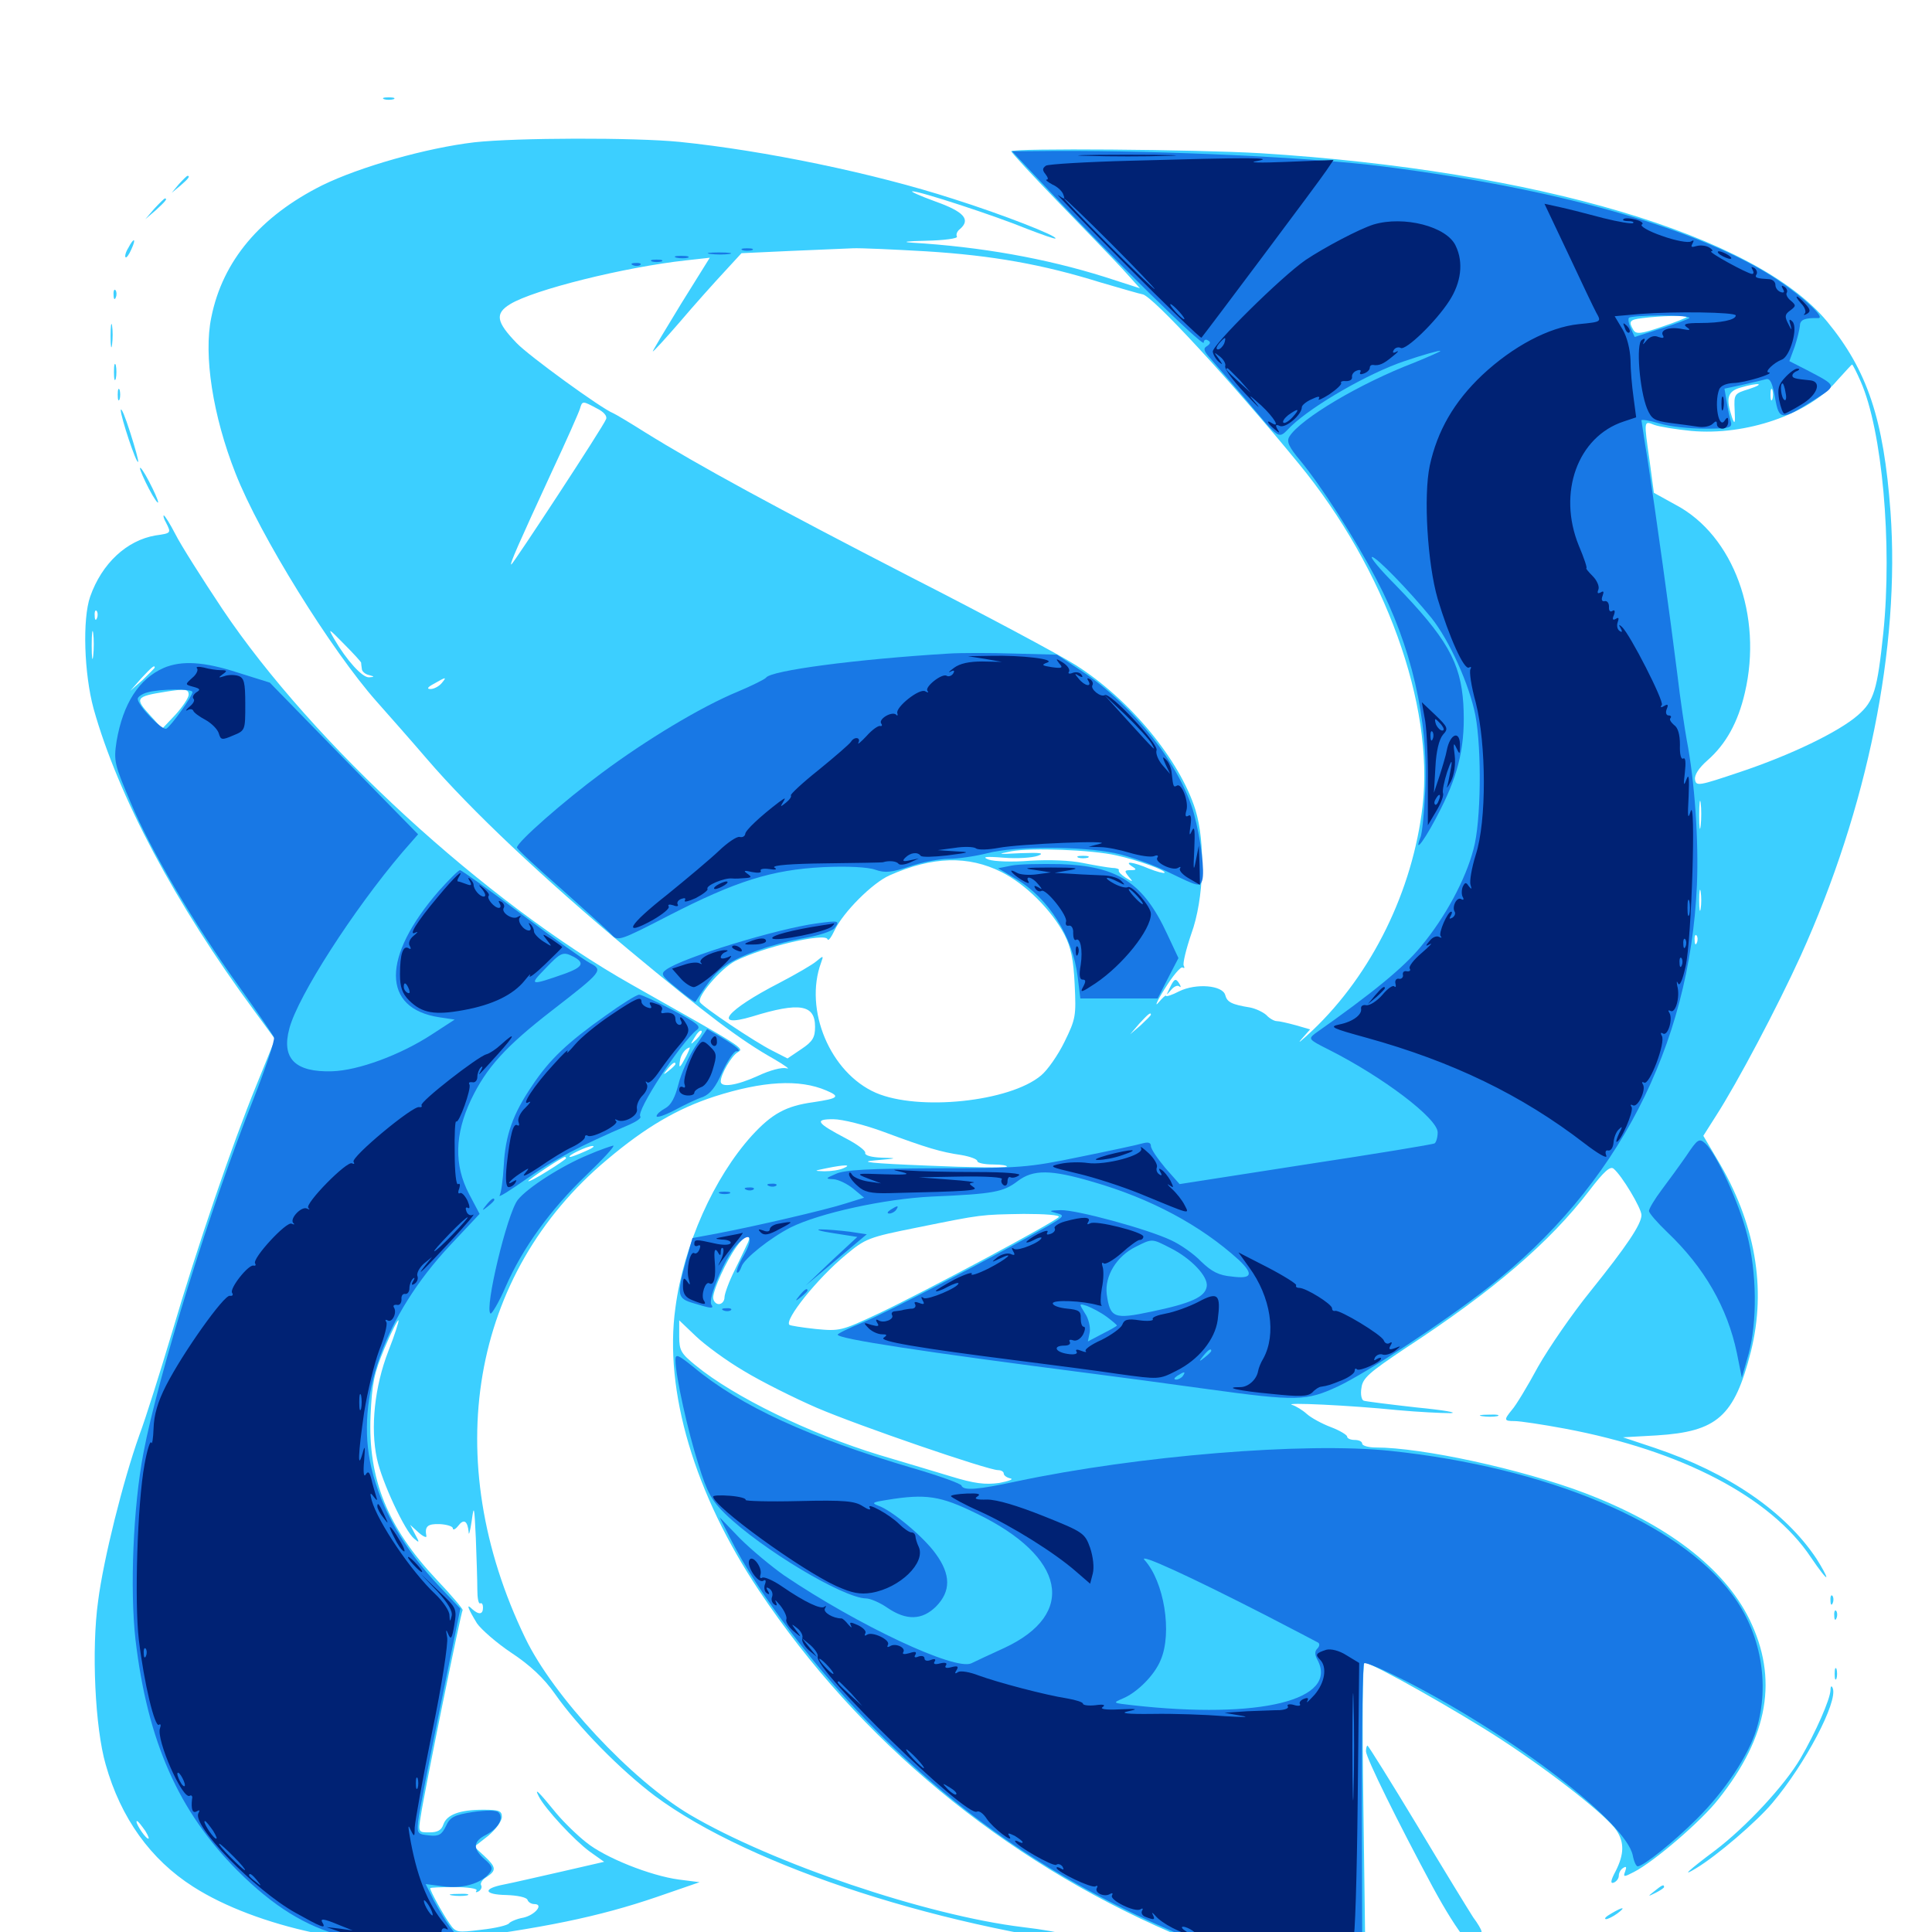 <svg xmlns="http://www.w3.org/2000/svg" viewBox="0 -1000 1000 1000">
	<path fill="#3ccfff" d="M198.828 -948.633C197.461 -949.219 198.438 -949.609 201.172 -949.609C203.906 -949.609 204.883 -949.219 203.711 -948.633C202.344 -948.242 200 -948.242 198.828 -948.633ZM245.703 -926.367C220.703 -923.438 186.328 -913.672 166.797 -904.102C134.766 -888.086 115.234 -865.039 109.375 -835.742C105.273 -816.211 110.156 -784.766 121.875 -755.078C134.375 -723.047 171.68 -663.086 194.922 -636.914C200.977 -630.078 212.891 -616.602 221.094 -607.031C243.555 -580.859 281.445 -545.117 325.195 -508.594C365.82 -474.805 383.398 -461.523 400.781 -451.758C406.445 -448.438 409.375 -446.289 407.031 -447.07C404.688 -447.656 398.633 -446.094 392.383 -443.164C381.25 -438.086 373.047 -436.914 373.047 -440.234C373.047 -443.945 378.711 -453.711 382.031 -455.469C385.352 -457.422 384.961 -457.617 327.148 -490.234C251.562 -532.812 161.914 -615.039 115.234 -684.57C104.688 -700.391 93.555 -717.969 90.82 -723.438C88.086 -728.711 85.352 -733.203 84.766 -733.203C84.375 -733.203 84.766 -731.445 85.938 -729.492C88.672 -724.023 88.672 -724.023 80.469 -722.852C65.625 -720.312 52.734 -708.398 46.68 -691.211C42.578 -679.492 43.555 -651.172 48.438 -633.203C61.133 -587.891 90.82 -532.031 131.641 -476.758L142.383 -462.109L132.617 -438.086C120.117 -407.422 102.344 -355.469 88.867 -309.766C83.008 -290.234 75.586 -266.406 72.07 -257.031C63.672 -233.398 53.516 -192.773 50.781 -171.289C47.266 -146.094 49.219 -105.664 54.688 -86.719C62.5 -58.984 77.93 -37.5 100 -23.438C132.617 -2.539 189.844 9.766 230.469 4.492C281.055 -1.953 309.766 -7.812 340.039 -18.164L362.109 -25.781L351.367 -27.148C336.719 -29.102 313.086 -38.477 303.32 -46.484C298.828 -50 291.797 -56.836 287.891 -61.523C278.516 -73.047 276.367 -75 278.906 -70.117C282.227 -63.672 297.266 -47.461 305.273 -41.602L312.695 -36.328L290.625 -31.25C278.516 -28.516 265.039 -25.391 260.938 -24.609C249.609 -22.461 250.391 -19.336 262.109 -19.141C267.773 -18.945 272.656 -17.969 273.047 -16.602C273.438 -15.43 275 -14.453 276.562 -14.453C281.641 -14.453 276.953 -8.789 270.898 -7.422C267.383 -6.836 264.062 -5.273 263.477 -4.492C262.891 -3.516 256.445 -1.953 249.219 -1.172C236.523 0.391 235.938 0.391 232.617 -4.492C229.297 -9.18 222.656 -21.289 222.656 -22.656C222.656 -23.047 228.32 -23.242 235.156 -23.242C242.188 -23.242 247.266 -22.461 246.68 -21.484C245.898 -20.508 246.484 -20.312 247.852 -21.094C249.023 -21.875 249.609 -23.242 249.023 -24.219C248.438 -25.195 249.609 -27.148 251.953 -28.516C257.031 -31.836 256.836 -33.594 250.781 -39.258L245.508 -44.141L252.734 -49.805C256.641 -53.125 259.766 -57.422 259.766 -59.57C259.766 -62.695 258.398 -63.281 250.195 -63.281C237.891 -63.281 231.25 -60.742 229.492 -55.664C228.516 -52.734 226.562 -51.562 222.266 -51.562C216.602 -51.562 216.406 -51.562 217.773 -59.961C219.727 -73.047 238.672 -165.82 239.453 -166.602C239.844 -166.992 233.789 -174.219 225.977 -182.422C200.586 -209.375 190.43 -234.57 191.797 -267.188C192.578 -283.984 193.555 -289.062 199.023 -302.148C202.539 -310.547 205.859 -316.992 206.25 -316.602C206.641 -316.406 204.297 -308.984 200.977 -300.586C193.945 -282.422 191.602 -261.133 195.117 -244.922C197.656 -233.008 209.57 -207.422 214.453 -203.516C217.188 -201.172 217.188 -201.562 214.844 -205.859L212.305 -210.742L216.602 -206.836C218.945 -204.688 220.898 -203.906 220.703 -204.883C219.727 -209.961 221.289 -211.328 227.539 -211.133C231.25 -210.938 234.375 -209.961 234.375 -208.984C234.375 -207.812 235.742 -208.398 237.109 -210.156C240.039 -214.062 241.992 -212.891 242.578 -207.031C242.578 -204.688 243.359 -207.422 244.141 -212.695C245.312 -221.484 245.508 -220.508 246.289 -203.906C246.68 -193.75 247.07 -181.641 247.07 -177.148C247.07 -172.852 247.656 -169.531 248.633 -170.117C249.414 -170.508 250 -169.531 250 -167.969C250 -164.258 247.852 -164.062 244.336 -167.188C241.211 -170.312 241.992 -167.773 246.875 -159.766C249.023 -156.641 257.031 -149.609 264.648 -144.531C274.414 -138.086 281.445 -131.445 287.109 -123.438C299.414 -105.859 321.289 -83.789 338.867 -70.508C388.477 -33.594 490.625 -0.586 585.938 9.18C607.227 11.328 691.797 10.352 702.539 7.812L706.641 6.641L705.664 -66.406C705.078 -106.641 705.273 -139.453 706.25 -139.453C709.961 -139.453 755.273 -113.867 777.344 -99.414C804.492 -81.641 832.031 -59.766 836.719 -52.539C840.82 -46.289 840.625 -40.234 836.328 -31.641C833.594 -26.562 833.398 -24.805 835.352 -25.586C836.719 -26.172 837.891 -27.734 837.891 -29.102C837.891 -30.664 838.867 -32.422 840.234 -33.203C841.797 -34.18 841.992 -33.594 841.211 -31.445C840.039 -28.32 840.43 -28.32 845.703 -31.055C856.055 -36.328 880.664 -57.422 889.453 -68.75C915.43 -101.367 920.508 -131.25 905.469 -161.914C892.383 -188.477 862.695 -211.133 819.922 -227.344C787.305 -239.648 735.938 -250.781 712.109 -250.781C708.203 -250.781 705.078 -251.758 705.078 -252.734C705.078 -253.906 703.32 -254.688 701.172 -254.688C699.023 -254.688 697.266 -255.469 697.266 -256.445C697.266 -257.227 693.555 -259.57 688.867 -261.328C684.18 -263.086 678.516 -266.211 676.367 -268.164C674.219 -270.117 670.703 -272.266 668.75 -272.852C664.062 -274.219 698.438 -272.656 723.438 -270.117C733.984 -269.141 746.289 -268.555 750.781 -268.555C755.078 -268.75 747.461 -270.117 733.398 -271.484C719.531 -273.047 707.031 -274.609 705.859 -275C704.688 -275.391 704.102 -278.516 704.688 -281.641C705.273 -286.719 708.789 -289.648 727.148 -301.953C773.242 -332.031 802.344 -357.227 822.656 -383.789C830.273 -393.75 833.398 -396.484 835.156 -395.117C839.453 -391.602 849.609 -374.609 849.609 -371.094C849.609 -366.406 842.188 -355.273 823.047 -331.445C813.867 -320.117 801.758 -302.539 796.094 -292.578C790.625 -282.422 784.57 -272.461 782.617 -270.312C778.32 -265.039 778.32 -264.453 783.984 -264.453C786.719 -264.453 798.438 -262.695 809.961 -260.547C870.508 -249.219 916.602 -225 937.305 -193.945C941.797 -187.305 945.312 -182.812 945.312 -183.789C945.312 -184.57 942.969 -188.867 940.234 -193.164C924.023 -217.578 894.727 -237.695 856.445 -250.586L840.039 -256.055L857.422 -257.031C888.867 -258.984 897.656 -266.797 906.25 -300.391C914.453 -333.203 908.594 -367.188 888.672 -400.195L881.641 -412.109L888.086 -422.266C899.414 -439.844 919.922 -478.711 932.031 -505.273C966.602 -581.641 983.594 -665.039 978.516 -735.156C975 -783.008 966.602 -808.203 945.703 -833.594C908.789 -878.125 795.703 -911.719 652.344 -920.703C618.75 -922.656 523.438 -923.438 523.438 -921.68C523.438 -921.094 534.18 -909.375 547.461 -895.703C560.742 -882.031 575.781 -866.406 580.859 -860.938L590.039 -850.781L571.875 -856.641C541.406 -866.211 507.812 -872.266 471.68 -874.414C466.406 -874.805 469.727 -875.195 479.102 -875.391C488.672 -875.586 495.898 -876.562 495.312 -877.539C494.727 -878.516 495.312 -880.273 496.875 -881.445C502.539 -886.328 499.023 -890.43 484.18 -895.703C476.172 -898.633 470.898 -900.977 472.266 -900.977C475.781 -901.172 515.234 -888.281 531.836 -881.445C539.453 -878.516 546.094 -876.172 546.289 -876.562C547.656 -877.734 519.336 -888.867 493.359 -897.07C452.344 -910.352 395.703 -922.07 351.758 -926.562C328.125 -928.906 267.188 -928.711 245.703 -926.367ZM479.297 -869.922C513.867 -867.773 539.844 -863.086 569.336 -853.906C580.078 -850.781 590.039 -847.852 591.406 -847.656C596.484 -846.875 636.719 -803.32 672.266 -759.961C716.992 -705.469 742.383 -635.352 736.328 -582.812C731.25 -539.062 710.156 -495.898 679.297 -466.602C673.633 -461.328 671.094 -459.18 673.633 -462.109L678.125 -467.188L670.703 -469.336C666.406 -470.508 662.109 -471.484 660.742 -471.484C659.57 -471.484 657.031 -472.852 655.469 -474.609C653.711 -476.172 650 -477.93 647.07 -478.516C637.5 -480.078 635.156 -481.25 634.18 -484.961C632.812 -490.039 619.141 -491.211 610.352 -486.914C606.641 -484.961 603.516 -483.984 603.516 -484.57C603.516 -485.156 601.758 -483.594 599.609 -481.055C597.461 -478.516 598.828 -481.836 602.93 -488.281C607.031 -494.922 611.133 -499.805 612.109 -499.219C613.086 -498.633 613.281 -499.023 612.695 -500.195C612.109 -501.172 613.867 -508.594 616.602 -516.602C623.242 -534.766 624.023 -563.672 618.75 -580.859C610.547 -606.836 584.766 -638.086 556.641 -655.859C548.633 -660.938 510.352 -681.445 471.68 -701.172C401.172 -737.5 361.328 -759.18 333.984 -776.172C325.977 -781.25 318.359 -785.742 317.383 -786.133C311.328 -788.477 273.438 -816.016 267.383 -822.461C256.836 -833.398 256.055 -837.695 264.062 -842.578C276.172 -850 323.047 -861.719 355.078 -865.234L367.383 -866.602L352.539 -842.773C344.531 -829.688 337.891 -818.555 337.891 -818.164C337.891 -817.578 344.141 -824.414 351.758 -833.203C359.375 -842.188 369.727 -853.711 374.805 -859.18L383.789 -868.945L409.18 -870.117C423.242 -870.703 437.695 -871.289 441.406 -871.484C445.117 -871.68 462.305 -870.898 479.297 -869.922ZM873.047 -835.938C873.047 -835.547 867.188 -833.203 860.156 -830.859C849.414 -827.148 846.875 -826.953 845.508 -829.102C842.773 -833.594 843.359 -834.57 850.195 -835.352C859.57 -836.523 873.047 -836.914 873.047 -835.938ZM963.086 -802.539C974.219 -777.344 979.492 -718.555 974.805 -672.461C971.68 -642.578 969.922 -637.109 961.719 -629.883C951.953 -621.289 926.953 -609.18 900.586 -600.391C879.102 -593.164 877.93 -592.969 877.344 -596.484C876.953 -598.828 879.297 -602.539 883.789 -606.445C893.359 -614.844 899.609 -626.172 903.125 -641.406C912.5 -681.25 897.266 -722.852 867.383 -738.672L856.055 -744.922L853.906 -760.938C850.781 -782.812 850.781 -782.227 856.25 -780.078C858.984 -779.102 867.578 -777.734 875.391 -776.953C903.711 -774.414 936.133 -785.547 950.781 -802.93C954.883 -807.422 958.203 -811.133 958.594 -811.328C958.984 -811.328 960.938 -807.422 963.086 -802.539ZM905.273 -798.633C897.656 -796.289 897.461 -796.094 897.852 -787.695C898.242 -780.664 897.852 -780.078 896.484 -783.984C893.164 -793.945 894.141 -797.461 900.977 -799.414C910.352 -802.148 914.258 -801.562 905.273 -798.633ZM917.383 -793.359C916.797 -791.992 916.406 -792.969 916.406 -795.703C916.406 -798.438 916.797 -799.414 917.383 -798.242C917.773 -796.875 917.773 -794.531 917.383 -793.359ZM308.789 -788.672C312.5 -786.914 314.453 -784.57 313.672 -783.008C312.5 -779.492 265.43 -707.812 264.648 -707.812C263.672 -707.812 268.164 -717.969 285.547 -755.664C293.164 -771.875 299.609 -786.523 300.195 -788.477C301.367 -792.578 301.562 -792.578 308.789 -788.672ZM50.195 -680.078C49.609 -678.516 49.023 -679.102 49.023 -681.25C48.828 -683.398 49.414 -684.57 50 -683.789C50.586 -683.203 50.781 -681.445 50.195 -680.078ZM48.242 -660.547C47.852 -657.031 47.461 -659.375 47.461 -665.82C47.461 -672.266 47.852 -675.195 48.242 -672.266C48.633 -669.336 48.633 -664.062 48.242 -660.547ZM186.914 -657.031C186.914 -656.445 187.109 -655.078 187.305 -653.711C187.305 -652.539 189.062 -650.977 191.016 -650.586C193.945 -649.805 193.945 -649.609 191.016 -649.414C187.5 -649.219 179.297 -658.398 173.047 -669.141C169.531 -675.195 169.922 -675 177.93 -666.797C182.812 -661.914 186.719 -657.617 186.914 -657.031ZM110.742 -657.812C111.523 -658.398 110.352 -658.984 108.203 -658.789C106.055 -658.789 105.469 -658.203 107.031 -657.617C108.398 -657.031 110.156 -657.227 110.742 -657.812ZM80.078 -654.492C80.078 -654.102 77.148 -651.367 73.828 -648.047L67.383 -642.383L73.047 -648.828C78.516 -654.688 80.078 -656.055 80.078 -654.492ZM203.711 -647.852C204.883 -648.438 203.906 -648.828 201.172 -648.828C198.438 -648.828 197.461 -648.438 198.828 -647.852C200 -647.461 202.344 -647.461 203.711 -647.852ZM228.516 -646.289C227.148 -644.727 224.609 -643.359 222.852 -643.359C220.703 -643.359 221.289 -644.336 224.609 -646.094C231.055 -649.805 231.445 -649.805 228.516 -646.289ZM216.211 -646.094C216.992 -646.68 215.82 -647.266 213.672 -647.07C211.523 -647.07 210.938 -646.484 212.5 -645.898C213.867 -645.312 215.625 -645.508 216.211 -646.094ZM97.656 -640.43C97.656 -638.867 94.531 -634.18 90.82 -630.078L83.984 -622.852L78.125 -629.297C69.531 -638.672 69.922 -639.453 85.938 -641.992C95.703 -643.555 97.656 -643.359 97.656 -640.43ZM880.273 -572.656C879.883 -569.141 879.492 -571.484 879.492 -577.93C879.492 -584.375 879.883 -587.305 880.273 -584.375C880.664 -581.445 880.664 -576.172 880.273 -572.656ZM577.93 -557.227C588.672 -554.883 603.906 -549.414 602.734 -548.242C602.344 -547.852 598.633 -548.828 594.727 -550.391C586.523 -553.906 581.445 -554.492 585.938 -551.562C588.477 -550 588.281 -549.609 585.156 -549.609C582.031 -549.609 581.836 -549.219 584.18 -546.289C586.719 -543.359 586.523 -543.359 582.617 -545.703C580.273 -547.266 578.711 -548.828 579.102 -549.609C579.492 -550.195 577.734 -550.781 575.586 -550.781C573.242 -550.977 566.406 -552.148 560.547 -553.32C553.906 -554.688 543.359 -555.078 533.203 -554.492C523.828 -553.711 514.453 -554.102 511.719 -555.078C508.008 -556.445 509.961 -556.836 519.531 -556.055C526.562 -555.469 534.375 -556.055 537.109 -557.031C540.82 -558.398 538.867 -558.789 528.32 -558.398C516.211 -557.812 515.625 -557.812 523.438 -559.375C533.789 -561.328 565.039 -560.156 577.93 -557.227ZM518.359 -548.633C530.859 -542.383 544.336 -528.906 550.977 -516.211C554.297 -509.766 555.664 -503.32 556.25 -490.43C557.031 -474.219 556.836 -472.656 550.977 -460.742C547.656 -453.906 542.188 -446.094 538.867 -443.359C522.656 -429.688 475.391 -424.805 453.32 -434.375C429.688 -444.727 416.016 -477.344 425 -501.758C426.367 -505.469 426.172 -505.469 422.656 -502.539C420.703 -500.781 411.914 -495.703 403.32 -491.211C375.977 -477.148 368.164 -467.578 389.258 -473.828C413.867 -481.445 421.875 -480.078 421.875 -468.555C421.875 -463.086 420.703 -460.938 414.844 -457.031L407.617 -452.148L399.609 -456.25C390.625 -460.742 363.867 -478.711 362.305 -481.25C360.547 -483.984 373.047 -498.633 380.469 -502.539C394.727 -509.766 427.148 -517.383 428.32 -513.867C428.711 -512.695 430.273 -514.844 432.031 -518.555C436.523 -527.93 451.562 -542.969 460.352 -546.875C482.812 -556.836 501.172 -557.227 518.359 -548.633ZM880.273 -529.688C879.883 -527.148 879.492 -529.102 879.492 -533.984C879.492 -538.867 879.883 -540.82 880.273 -538.477C880.664 -535.938 880.664 -532.031 880.273 -529.688ZM878.32 -512.109C877.734 -510.547 877.148 -511.133 877.148 -513.281C876.953 -515.43 877.539 -516.602 878.125 -515.82C878.711 -515.234 878.906 -513.477 878.32 -512.109ZM595.703 -474.805C595.703 -474.414 593.359 -472.07 590.43 -469.336L584.961 -464.648L589.648 -470.117C594.141 -475 595.703 -476.367 595.703 -474.805ZM360.547 -462.109C357.227 -458.984 357.031 -458.984 359.57 -463.086C360.938 -465.43 362.5 -466.992 363.086 -466.406C363.672 -466.016 362.5 -464.062 360.547 -462.109ZM355.273 -453.516C351.953 -447.07 351.172 -446.484 351.953 -450.977C352.344 -454.297 355.078 -457.617 357.031 -457.812C357.227 -457.812 356.445 -455.859 355.273 -453.516ZM349.609 -449.219C349.609 -448.828 348.047 -447.266 346.289 -445.898C343.164 -443.359 342.969 -443.555 345.508 -446.68C348.047 -449.805 349.609 -450.781 349.609 -449.219ZM427.734 -435.547C435.156 -432.422 433.984 -431.445 420.898 -429.492C406.836 -427.539 399.609 -423.633 389.062 -412.109C369.531 -390.43 353.906 -355.664 349.609 -323.242C343.555 -280.078 359.57 -226.562 392.969 -176.562C444.727 -99.023 518.945 -37.5 606.445 0.391C625 8.594 625.586 8.984 617.969 8.984C605.859 8.984 554.297 3.125 550.781 1.172C549.219 0.391 539.453 -1.367 529.297 -2.539C479.492 -8.594 399.805 -35.547 357.031 -60.742C326.758 -78.711 286.328 -122.07 271.875 -152.148C227.148 -244.727 243.555 -340.625 314.258 -399.805C334.18 -416.602 350.586 -426.172 369.727 -432.422C394.727 -440.43 413.672 -441.602 427.734 -435.547ZM518.945 -429.297C519.727 -429.883 518.555 -430.469 516.406 -430.273C514.258 -430.273 513.672 -429.688 515.234 -429.102C516.602 -428.516 518.359 -428.711 518.945 -429.297ZM457.617 -414.062C479.688 -405.859 486.914 -403.711 497.656 -402.148C502.148 -401.367 505.859 -400 505.859 -399.023C505.859 -398.047 509.57 -397.266 514.062 -397.266C518.555 -397.266 521.68 -396.68 521.094 -396.094C520.312 -395.508 501.953 -395.703 480.078 -396.68C450.781 -397.852 443.75 -398.633 453.125 -399.414C464.648 -400.391 464.844 -400.586 456.641 -400.781C450.977 -400.977 447.461 -401.953 447.852 -403.32C448.047 -404.492 443.555 -407.812 437.891 -410.742C422.656 -418.75 421.289 -420.703 431.25 -420.703C435.938 -420.703 447.656 -417.773 457.617 -414.062ZM302.93 -404.102C299.414 -402.539 295.898 -401.172 295.117 -401.172C292.578 -401.367 303.906 -406.836 306.641 -406.836C308.203 -406.836 306.641 -405.664 302.93 -404.102ZM292.969 -400.391C292.969 -400.195 288.672 -397.07 283.203 -393.75C277.93 -390.43 273.438 -388.086 273.438 -388.672C273.438 -389.453 291.016 -401.172 292.383 -401.172C292.773 -401.172 292.969 -400.781 292.969 -400.391ZM436.523 -395.312C434.375 -394.336 430.078 -393.75 426.758 -393.75C421.094 -393.945 421.094 -393.945 427.734 -395.312C437.305 -397.266 441.211 -397.266 436.523 -395.312ZM418.555 -391.992C419.727 -392.578 418.75 -392.969 416.016 -392.969C413.281 -392.969 412.305 -392.578 413.672 -391.992C414.844 -391.602 417.188 -391.602 418.555 -391.992ZM405.664 -390.234C406.445 -390.82 405.273 -391.406 403.125 -391.211C400.977 -391.211 400.391 -390.625 401.953 -390.039C403.32 -389.453 405.078 -389.648 405.664 -390.234ZM393.945 -388.281C394.727 -388.867 393.555 -389.453 391.406 -389.258C389.258 -389.258 388.672 -388.672 390.234 -388.086C391.602 -387.5 393.359 -387.695 393.945 -388.281ZM548.047 -370.117C546.484 -367.773 479.102 -331.641 454.297 -319.922C435.547 -311.133 434.57 -310.938 422.266 -312.109C415.039 -312.891 408.984 -313.867 408.594 -314.258C405.859 -316.797 423.047 -338.281 437.695 -350.391C448.047 -358.984 449.414 -359.57 474.805 -364.648C508.594 -371.484 507.422 -371.289 529.883 -371.68C540.82 -371.68 548.633 -371.094 548.047 -370.117ZM387.109 -356.836C386.133 -354.883 383.203 -348.438 380.273 -342.578C377.344 -336.719 375 -330.273 375 -328.516C375 -326.562 373.633 -325 372.07 -325C370.508 -325 369.141 -326.562 369.141 -328.516C369.336 -332.812 375.781 -347.07 381.055 -354.492C385.352 -360.742 389.453 -362.305 387.109 -356.836ZM384.961 -290.43C393.945 -284.961 411.133 -276.367 422.852 -271.289C444.727 -261.914 511.328 -239.062 516.602 -239.062C518.164 -239.062 519.531 -238.281 519.531 -237.305C519.531 -236.328 521.094 -235.156 523.047 -234.766C524.805 -234.375 522.266 -233.398 517.188 -232.422C509.961 -231.445 504.492 -232.031 491.797 -235.938C482.812 -238.672 466.406 -243.555 455.273 -246.875C419.336 -257.812 379.883 -276.953 359.961 -293.359C352.539 -299.414 351.562 -300.977 351.562 -308.203V-316.602L360.156 -308.398C364.844 -303.906 375.977 -295.703 384.961 -290.43ZM585.352 -284.766C586.133 -285.352 584.961 -285.938 582.812 -285.742C580.664 -285.742 580.078 -285.156 581.641 -284.57C583.008 -283.984 584.766 -284.18 585.352 -284.766ZM643.945 -276.953C644.727 -277.539 643.555 -278.125 641.406 -277.93C639.258 -277.93 638.672 -277.344 640.234 -276.758C641.602 -276.172 643.359 -276.367 643.945 -276.953ZM658.789 -274.805C659.961 -275.391 658.984 -275.781 656.25 -275.781C653.516 -275.781 652.539 -275.391 653.906 -274.805C655.078 -274.414 657.422 -274.414 658.789 -274.805ZM660.742 -251.367C661.914 -251.953 660.938 -252.344 658.203 -252.344C655.469 -252.344 654.492 -251.953 655.859 -251.367C657.031 -250.977 659.375 -250.977 660.742 -251.367ZM75.195 -52.344C76.953 -49.414 77.539 -47.852 76.367 -48.438C74.219 -49.805 69.531 -57.422 70.898 -57.422C71.484 -57.422 73.242 -55.078 75.195 -52.344ZM605.469 -488.672C603.516 -484.57 603.516 -484.57 606.055 -487.5C607.617 -489.453 609.57 -490.234 610.352 -489.453C611.328 -488.672 611.328 -489.258 610.547 -490.625C608.594 -493.945 607.812 -493.555 605.469 -488.672ZM558.203 -556.055C556.836 -556.641 557.812 -557.031 560.547 -557.031C563.281 -557.031 564.258 -556.641 563.086 -556.055C561.719 -555.664 559.375 -555.664 558.203 -556.055ZM92.578 -904.688L88.867 -900.195L93.359 -903.906C97.461 -907.422 98.633 -908.984 97.07 -908.984C96.68 -908.984 94.727 -907.031 92.578 -904.688ZM79.883 -891.992L75.195 -886.523L80.664 -891.211C85.547 -895.703 86.914 -897.266 85.352 -897.266C84.961 -897.266 82.617 -894.922 79.883 -891.992ZM66.406 -871.68C65.039 -869.531 64.453 -867.188 65.039 -866.797C65.43 -866.406 66.797 -868.164 67.969 -870.898C70.703 -876.758 69.336 -877.344 66.406 -871.68ZM58.789 -847.266C58.789 -845.117 59.375 -844.531 59.961 -846.094C60.547 -847.461 60.352 -849.219 59.766 -849.805C59.18 -850.586 58.594 -849.414 58.789 -847.266ZM57.227 -825.977C57.227 -820.703 57.617 -818.555 58.008 -821.68C58.398 -824.609 58.398 -828.906 58.008 -831.445C57.617 -833.789 57.227 -831.445 57.227 -825.977ZM58.984 -807.422C58.984 -803.711 59.375 -802.148 59.961 -804.102C60.352 -805.859 60.352 -808.984 59.961 -810.938C59.375 -812.695 58.984 -811.133 58.984 -807.422ZM60.938 -795.703C60.938 -792.969 61.328 -791.992 61.914 -793.359C62.305 -794.531 62.305 -796.875 61.914 -798.242C61.328 -799.414 60.938 -798.438 60.938 -795.703ZM62.5 -787.695C62.5 -784.18 70.508 -759.961 71.484 -760.938C71.875 -761.328 69.922 -768.164 67.383 -776.172C64.844 -784.18 62.695 -789.453 62.5 -787.695ZM72.461 -757.617C72.461 -756.641 74.609 -751.758 77.148 -746.875C79.688 -741.992 81.836 -739.062 81.836 -740.039C81.836 -741.211 79.688 -745.898 77.148 -750.781C74.609 -755.664 72.461 -758.789 72.461 -757.617ZM767.188 -266.992C764.648 -267.383 766.211 -267.773 770.508 -267.773C774.805 -267.969 776.758 -267.578 775 -266.992C773.047 -266.602 769.531 -266.602 767.188 -266.992ZM947.461 -171.484C947.461 -169.336 948.047 -168.75 948.633 -170.312C949.219 -171.68 949.023 -173.438 948.438 -174.023C947.852 -174.805 947.266 -173.633 947.461 -171.484ZM949.414 -163.672C949.414 -161.523 950 -160.938 950.586 -162.5C951.172 -163.867 950.977 -165.625 950.391 -166.211C949.805 -166.992 949.219 -165.82 949.414 -163.672ZM949.609 -133.594C949.609 -130.859 950 -129.883 950.586 -131.25C950.977 -132.422 950.977 -134.766 950.586 -136.133C950 -137.305 949.609 -136.328 949.609 -133.594ZM947.461 -125.195C947.266 -120.312 939.844 -103.516 932.031 -90.039C924.023 -76.172 903.711 -54.297 887.695 -42.188C873.633 -31.641 869.922 -28.125 877.93 -33.008C888.672 -39.453 909.375 -57.227 917.383 -66.797C934.375 -86.914 951.367 -119.141 948.633 -126.172C948.047 -127.734 947.461 -127.344 947.461 -125.195ZM707.031 -93.555C707.031 -90.234 723.633 -56.641 741.602 -23.242C755.078 1.562 764.258 12.891 770.898 12.891H775.586L771.484 8.594C769.336 6.25 767.383 3.711 767.383 2.734C767.188 1.953 766.992 0.586 766.797 -0.391C766.797 -1.172 764.844 -4.492 762.5 -7.617C760.352 -10.938 747.266 -32.227 733.594 -55.078C719.922 -77.734 708.203 -96.484 707.812 -96.484C707.422 -96.484 707.031 -95.117 707.031 -93.555ZM856.25 -21.094C852.734 -18.359 852.734 -18.164 857.031 -20.312C859.375 -21.484 861.328 -22.852 861.328 -23.242C861.328 -24.805 860.352 -24.414 856.25 -21.094ZM233.984 -18.945C231.445 -19.336 233.008 -19.727 237.305 -19.727C241.602 -19.922 243.555 -19.531 241.797 -18.945C239.844 -18.555 236.328 -18.555 233.984 -18.945ZM833.984 -9.57C831.25 -8.008 830.078 -6.836 831.25 -6.641C832.227 -6.641 834.961 -8.008 837.109 -9.57C841.797 -13.086 840.234 -13.281 833.984 -9.57ZM789.062 8.008C785.352 9.375 783.594 10.547 785.156 10.547C786.719 10.547 791.211 9.375 794.922 8.008C798.633 6.641 800.391 5.469 798.828 5.469C797.266 5.469 792.773 6.641 789.062 8.008Z"/>
	<path fill="#1878e5" d="M543.164 -901.172C574.023 -868.164 623.047 -819.922 623.047 -822.656C623.047 -824.023 624.023 -824.609 625.195 -823.828C626.758 -823.047 626.562 -822.07 624.805 -820.898C622.656 -819.727 623.047 -818.359 626.172 -814.844C628.32 -812.305 636.133 -803.32 643.555 -794.727C663.672 -770.898 661.133 -772.461 668.359 -779.492C679.883 -790.43 708.398 -806.836 726.953 -813.086C736.719 -816.406 745.117 -818.75 745.508 -818.359C745.898 -818.164 739.648 -815.43 732.031 -812.305C703.906 -801.562 673.047 -783.203 667.383 -774.023C665.82 -771.484 666.992 -768.75 673.242 -761.328C683.984 -748.242 700.781 -722.266 712.5 -700C730.469 -666.016 739.453 -627.148 737.695 -590.625C737.109 -579.297 736.133 -568.359 735.156 -566.406C731.445 -556.836 738.281 -566.406 745.703 -581.25C755.273 -600.195 758.594 -615.039 757.422 -635.547C756.055 -657.227 748.828 -669.922 721.875 -697.656C714.258 -705.273 708.984 -711.719 710.156 -711.719C712.5 -711.719 729.297 -694.336 740.82 -680.273C750.195 -668.555 760.547 -645.703 763.672 -629.688C766.992 -611.914 766.602 -574.609 762.695 -560.547C758.594 -544.727 748.047 -525.195 735.352 -509.961C726.562 -499.219 710.352 -485.938 680.664 -465.039C677.148 -462.305 677.344 -461.914 687.5 -456.836C715.82 -442.578 744.141 -421.094 744.141 -413.867C744.141 -411.328 743.359 -408.789 742.578 -408.203C741.602 -407.617 711.719 -402.734 675.781 -397.266L610.547 -387.109L603.125 -395.508C599.219 -400.195 595.703 -405.273 595.703 -406.836C595.703 -408.594 594.336 -408.984 591.406 -408.203C588.867 -407.422 574.219 -404.297 558.789 -401.172C532.422 -395.703 527.93 -395.312 484.57 -395.312C449.805 -395.117 437.109 -394.531 432.617 -392.383C427.148 -390.039 427.148 -389.844 431.445 -389.648C433.984 -389.453 438.477 -387.305 441.602 -384.766L447.266 -380.078L437.891 -377.148C427.734 -373.828 390.625 -365.234 371.094 -361.523L358.398 -359.18L355.078 -347.461C350.195 -329.492 350.391 -327.93 359.18 -325.391C368.164 -322.656 369.727 -322.461 368.164 -324.805C366.406 -327.93 375 -348.438 380.859 -355.078C388.086 -363.086 390.625 -360.156 384.961 -350.195C382.422 -345.898 380.859 -341.797 381.445 -341.406C382.031 -340.82 383.008 -342.188 383.789 -344.336C384.961 -348.438 398.828 -359.375 409.18 -364.648C424.023 -372.07 457.812 -379.492 482.422 -380.664C514.453 -382.031 519.336 -383.008 526.758 -388.672C534.766 -394.727 543.75 -394.727 565.625 -388.281C595.508 -379.688 621.484 -365.82 641.211 -347.852C649.023 -340.43 648.047 -337.891 637.695 -339.258C630.859 -339.844 627.148 -341.797 621.68 -347.07C617.969 -350.977 610.938 -355.859 606.25 -358.008C593.945 -363.867 557.227 -373.828 549.023 -373.633C542.969 -373.438 542.578 -373.242 546.875 -372.07C551.367 -370.898 550.977 -370.312 541.016 -364.648C514.258 -349.414 458.789 -320.508 446.875 -315.625C439.648 -312.695 433.594 -309.766 433.594 -309.18C433.594 -307.031 476.953 -300.391 566.406 -288.867C578.711 -287.305 604.883 -283.789 624.609 -281.055C671.484 -274.609 676.172 -274.805 692.578 -282.422C707.422 -289.453 747.07 -315.43 770.508 -333.789C837.109 -385.742 874.609 -458.398 878.32 -541.797C879.297 -565.039 877.148 -595.898 873.047 -616.992C872.07 -622.461 869.727 -637.695 868.164 -651.172C864.648 -679.492 856.836 -735.742 852.734 -762.5C850.977 -772.656 849.805 -781.641 849.609 -782.422C849.609 -783.008 853.711 -782.422 858.789 -780.859C863.672 -779.297 874.414 -778.125 882.227 -778.125C895.117 -778.125 896.68 -778.516 895.898 -781.641C895.312 -783.398 894.336 -788.086 893.75 -791.992L892.578 -798.828L901.758 -800.781C907.031 -801.953 912.5 -803.32 914.062 -803.711C916.211 -804.297 917.383 -801.953 918.75 -794.141C920.898 -782.227 921.875 -782.227 939.258 -793.164C950.977 -800.586 950.977 -800.195 935.352 -808.398L926.172 -813.086L928.906 -820.508C930.273 -824.609 931.445 -829.492 931.641 -831.445C931.641 -834.57 934.375 -835.547 941.016 -835.352C945.312 -835.156 933.594 -846.094 919.922 -855.273C881.055 -881.055 808.008 -902.148 715.625 -913.867C679.102 -918.555 602.734 -922.07 546.68 -921.875L523.828 -921.68ZM874.414 -835.352C873.633 -834.766 866.992 -832.227 859.57 -829.883L846.094 -825.586L844.141 -829.883C842.969 -832.422 842.578 -834.961 843.164 -835.547C843.945 -836.133 851.367 -836.719 859.961 -836.719C868.555 -836.719 875 -836.133 874.414 -835.352ZM605.664 -354.102C616.602 -348.633 625.391 -339.258 624.609 -334.18C623.828 -328.711 616.602 -325.391 595.898 -321.094C576.562 -316.992 574.609 -317.773 572.852 -330.078C571.68 -339.453 577.93 -349.805 587.891 -354.688C596.484 -358.984 596.094 -358.984 605.664 -354.102ZM572.656 -318.555C575.781 -316.211 578.125 -314.258 578.125 -313.867C578.125 -313.672 574.805 -311.719 570.508 -309.57L563.086 -305.664L564.062 -310.547C564.453 -313.086 563.477 -317.578 561.523 -320.312C558.398 -325.391 558.398 -325.391 562.695 -324.023C565.234 -323.047 569.727 -320.703 572.656 -318.555ZM626.953 -300.781C626.953 -300.391 625.391 -298.828 623.633 -297.461C620.508 -294.922 620.312 -295.117 622.852 -298.242C625.391 -301.367 626.953 -302.344 626.953 -300.781ZM612.305 -287.891C611.719 -286.914 609.961 -285.938 608.789 -285.938C607.422 -285.938 607.617 -286.719 609.375 -287.891C613.086 -290.234 613.867 -290.234 612.305 -287.891ZM384.375 -870.508C383.008 -871.094 383.984 -871.484 386.719 -871.484C389.453 -871.484 390.43 -871.094 389.258 -870.508C387.891 -870.117 385.547 -870.117 384.375 -870.508ZM367.773 -868.555C364.648 -868.945 366.797 -869.336 372.07 -869.336C377.539 -869.336 379.883 -868.945 377.539 -868.555C375 -868.164 370.703 -868.164 367.773 -868.555ZM350.195 -866.602C348.242 -867.188 349.414 -867.578 352.539 -867.578C355.859 -867.578 357.227 -867.188 356.055 -866.602C354.688 -866.211 351.953 -866.211 350.195 -866.602ZM337.5 -864.648C336.133 -865.234 337.109 -865.625 339.844 -865.625C342.578 -865.625 343.555 -865.234 342.383 -864.648C341.016 -864.258 338.672 -864.258 337.5 -864.648ZM327.734 -862.695C326.172 -863.281 326.758 -863.867 328.906 -863.867C331.055 -864.062 332.227 -863.477 331.445 -862.891C330.859 -862.305 329.102 -862.109 327.734 -862.695ZM491.211 -661.719C442.969 -658.789 398.828 -652.93 396.484 -649.219C395.898 -648.438 389.258 -645.117 381.836 -641.992C362.891 -634.18 334.375 -616.992 311.328 -599.805C291.797 -585.352 267.578 -564.062 267.578 -561.328C267.578 -560.547 277.93 -550.977 290.625 -539.844C303.125 -528.711 314.844 -518.164 316.602 -516.211C319.727 -512.695 320.898 -513.086 345.898 -525.977C380.859 -543.945 399.414 -549.805 426.172 -551.172C438.867 -551.758 449.414 -551.172 453.125 -549.805C458.203 -548.047 461.523 -548.438 470.898 -551.562C477.148 -553.711 486.328 -555.469 491.016 -555.469C495.898 -555.469 504.883 -556.836 511.133 -558.398C525.391 -562.109 559.18 -562.109 577.148 -558.398C584.766 -556.836 597.656 -552.148 605.859 -548.047C619.922 -541.211 621.094 -540.82 622.266 -544.336C623.633 -548.828 621.68 -565.039 617.969 -578.906C610.938 -603.906 586.914 -634.57 560.352 -652.344L547.07 -661.133L525 -661.719C512.891 -662.109 497.656 -662.109 491.211 -661.719ZM84.766 -654.297C71.875 -648.633 63.672 -635.742 60.352 -616.406C58.789 -606.055 59.18 -604.492 67.578 -584.766C77.93 -559.961 100.391 -521.875 123.828 -489.258C133.203 -476.172 141.211 -464.453 141.797 -463.086C142.383 -461.523 137.5 -447.266 131.25 -431.25C109.18 -375.977 81.836 -288.086 74.219 -247.852C68.945 -220.117 67.188 -177.734 70.117 -151.367C76.367 -98.633 92.383 -62.5 122.852 -31.836C141.406 -13.281 158.203 -2.93 176.953 1.953C189.258 5.078 215.82 5.859 229.102 3.516L236.719 2.148L232.812 -2.734C230.859 -5.469 227.148 -11.523 224.609 -16.211L220.312 -24.805L229.492 -23.633C239.062 -22.266 249.023 -25 253.32 -30.469C255.273 -32.812 254.883 -34.18 250.977 -37.5C244.531 -43.164 244.727 -46.875 251.758 -50.391C258.008 -53.711 260.938 -58.984 258.008 -61.914C256.836 -63.086 251.758 -63.086 244.727 -62.109C235.156 -60.547 233.008 -59.57 230.859 -54.883C228.711 -50.391 227.148 -49.414 222.07 -50C216.211 -50.586 215.82 -50.977 216.406 -57.227C216.797 -60.938 221.875 -87.305 227.734 -115.82L238.281 -167.383L227.93 -178.32C209.18 -198.047 197.266 -218.75 192.188 -240.43C183.789 -276.367 198.828 -318.945 233.008 -355.469L248.242 -371.68L242.773 -382.031C234.961 -396.875 235.352 -412.891 243.75 -430.664C251.758 -447.461 261.719 -458.398 285.938 -477.148C311.914 -497.266 312.305 -497.852 305.273 -501.562C302.344 -503.125 286.328 -514.453 269.727 -526.953C253.125 -539.453 238.867 -549.609 238.086 -549.609C237.305 -549.609 232.422 -544.727 227.148 -538.867C197.461 -504.688 197.461 -477.93 227.539 -473.438L235.352 -472.266L223.633 -464.648C207.227 -453.906 185.352 -445.898 171.875 -445.508C152.734 -444.922 145.508 -452.148 149.805 -467.773C154.297 -484.57 182.812 -528.906 208.203 -558.789L216.406 -568.164L177.93 -607.422L139.648 -646.68L123.438 -651.758C105.469 -657.617 93.945 -658.203 84.766 -654.297ZM99.609 -641.797C99.609 -639.648 88.867 -624.609 86.133 -622.852C83.984 -621.68 71.289 -634.766 71.289 -638.281C71.289 -639.258 73.438 -640.82 76.172 -641.602C83.203 -643.555 99.609 -643.555 99.609 -641.797ZM297.07 -504.688C302.734 -501.562 301.562 -499.414 292.578 -496.094C274.219 -489.648 273.633 -489.844 282.227 -498.633C290.43 -507.227 291.406 -507.617 297.07 -504.688ZM523.438 -551.953L516.602 -550.586L525.781 -545.117C542.773 -535.156 555.273 -515.234 557.812 -494.336L559.18 -483.203H579.102H599.219L604.492 -493.555L609.961 -504.102L604.102 -516.602C591.797 -543.164 578.516 -551.758 548.828 -552.734C538.672 -552.93 527.148 -552.734 523.438 -551.953ZM422.852 -522.07C402.344 -519.336 353.125 -504.297 344.727 -498.047C341.797 -495.898 342.383 -494.922 350.586 -488.281C355.469 -484.18 359.766 -481.055 359.961 -481.445C367.773 -493.555 370.703 -496.875 375.781 -500.391C383.594 -505.859 401.367 -511.914 417.188 -514.648C424.023 -515.82 430.469 -517.969 431.836 -519.531C434.961 -523.438 434.18 -523.633 422.852 -522.07ZM313.281 -474.219C293.75 -460.352 284.57 -451.758 275.586 -438.281C265.43 -423.438 261.523 -412.305 260.742 -396.68C260.352 -389.453 259.375 -382.422 258.594 -381.25C257.812 -379.883 264.258 -383.984 272.852 -390.039C286.719 -399.805 300 -406.836 325.977 -417.969C329.492 -419.531 332.031 -421.289 331.445 -422.07C328.906 -424.609 352.148 -460.156 360.742 -466.992C363.086 -468.75 360.742 -470.508 348.242 -477.148C339.844 -481.641 332.031 -485.156 330.859 -485.156C329.492 -485.156 321.68 -480.273 313.281 -474.219ZM359.766 -458.203C356.445 -453.125 352.539 -444.336 351.172 -438.867C349.414 -431.836 347.266 -427.93 344.336 -426.367C341.797 -425 339.844 -423.242 339.844 -422.266C339.844 -421.289 343.945 -422.656 349.219 -425.391C354.297 -428.125 360.742 -431.25 363.867 -432.227C367.578 -433.789 370.508 -437.305 373.828 -445.117C376.562 -450.977 379.883 -455.859 381.055 -455.859C384.18 -455.859 382.031 -457.812 373.047 -463.281L366.016 -467.383ZM872.852 -401.758C869.336 -396.68 863.477 -388.672 859.961 -383.984C856.445 -379.297 853.516 -374.414 853.516 -373.242C853.516 -372.07 857.812 -367.188 862.891 -362.305C882.227 -343.945 894.141 -323.047 899.023 -299.609L901.562 -286.914L905.078 -299.219C909.57 -315.82 909.375 -341.211 904.297 -360.938C900.195 -377.344 888.281 -403.125 882.617 -408.203C879.492 -410.938 878.711 -410.547 872.852 -401.758ZM304.688 -402.344C290.82 -396.68 272.852 -385.156 267.969 -378.906C262.5 -371.875 250.586 -322.266 253.906 -320.117C254.492 -319.727 258.203 -325.781 261.719 -333.984C270.508 -354.102 284.961 -374.023 303.516 -391.797C312.305 -400.195 318.555 -407.031 317.383 -407.031C316.406 -406.836 310.547 -404.883 304.688 -402.344ZM398.047 -386.133C396.484 -386.719 397.07 -387.305 399.219 -387.305C401.367 -387.5 402.539 -386.914 401.758 -386.328C401.172 -385.742 399.414 -385.547 398.047 -386.133ZM386.328 -384.18C384.766 -384.766 385.352 -385.352 387.5 -385.352C389.648 -385.547 390.82 -384.961 390.039 -384.375C389.453 -383.789 387.695 -383.594 386.328 -384.18ZM372.656 -382.227C371.289 -382.812 372.266 -383.203 375 -383.203C377.734 -383.203 378.711 -382.812 377.539 -382.227C376.172 -381.836 373.828 -381.836 372.656 -382.227ZM251.758 -376.367C249.219 -373.242 249.414 -373.047 252.539 -375.586C254.297 -376.953 255.859 -378.516 255.859 -378.906C255.859 -380.469 254.297 -379.492 251.758 -376.367ZM460.938 -373.828C459.18 -372.656 458.984 -371.875 460.352 -371.875C461.523 -371.875 463.281 -372.852 463.867 -373.828C465.43 -376.172 464.648 -376.172 460.938 -373.828ZM431.25 -361.719L443.75 -359.766L430.273 -347.266L416.992 -334.57L432.812 -347.852L448.633 -361.133L439.648 -362.5C434.766 -363.086 428.125 -363.672 424.805 -363.672C421.68 -363.672 424.609 -362.695 431.25 -361.719ZM413.867 -329.492C411.328 -326.367 411.523 -326.172 414.648 -328.711C416.406 -330.078 417.969 -331.641 417.969 -332.031C417.969 -333.594 416.406 -332.617 413.867 -329.492ZM374.609 -321.68C373.047 -322.266 373.633 -322.852 375.781 -322.852C377.93 -323.047 379.102 -322.461 378.32 -321.875C377.734 -321.289 375.977 -321.094 374.609 -321.68ZM349.609 -296.094C349.609 -288.086 356.055 -258.984 361.523 -241.992C366.016 -227.344 368.555 -223.047 375.391 -216.406C394.336 -198.047 436.523 -172.852 448.242 -172.656C450.391 -172.656 455.469 -170.508 459.375 -167.773C469.141 -161.133 477.344 -161.328 484.57 -168.555C492.188 -176.367 492.188 -184.961 484.375 -195.703C478.125 -204.492 461.523 -218.359 454.492 -220.703C450.977 -222.07 451.562 -222.461 458.984 -223.633C479.297 -226.953 486.719 -225.781 505.469 -216.602C551.562 -194.336 557.617 -164.648 519.922 -147.07C512.695 -143.75 505.078 -140.234 502.734 -139.062C494.336 -135.156 444.336 -158.594 405.859 -184.57C399.219 -189.258 388.867 -197.852 383.008 -203.711L372.461 -214.648L377.93 -203.906C392.383 -175 423.242 -134.57 455.078 -102.734C498.242 -59.57 546.68 -26.758 604.102 -1.562L627.93 8.984H653.32C667.383 8.984 684.57 8.398 691.992 7.617L705.078 6.445L704.883 -65.625C704.883 -105.273 705.273 -138.477 706.055 -139.062C706.836 -139.844 716.602 -135.547 728.125 -129.688C784.961 -100.391 841.602 -56.641 845.117 -39.648C845.703 -36.523 846.875 -33.984 847.656 -33.984C850.586 -33.984 866.602 -46.875 878.125 -58.398C892.773 -72.852 905.273 -91.797 909.18 -105.078C916.211 -128.516 911.328 -155.078 896.484 -174.805C868.555 -212.109 800.781 -240.43 719.727 -249.023C675.391 -253.711 588.477 -246.484 525.977 -233.203C506.055 -228.906 498.633 -228.32 497.656 -231.055C497.461 -232.031 486.133 -236.133 472.656 -240.039C418.945 -255.859 383.398 -272.07 358.984 -292.383C350.977 -298.828 349.609 -299.414 349.609 -296.094ZM655.273 -163.867C669.336 -156.641 681.445 -150.195 682.227 -149.805C683.203 -149.219 683.008 -147.852 681.836 -146.68C680.469 -145.312 680.469 -143.555 681.836 -141.016C693.164 -120.117 652.344 -109.961 586.133 -117.383C575.781 -118.555 575.781 -118.555 581.25 -120.898C588.672 -124.023 597.656 -133.008 600.781 -140.82C606.836 -154.883 602.539 -181.445 592.383 -192.578C588.867 -196.484 616.016 -183.984 655.273 -163.867ZM542.383 -126.562C543.164 -127.148 541.992 -127.734 539.844 -127.539C537.695 -127.539 537.109 -126.953 538.672 -126.367C540.039 -125.781 541.797 -125.977 542.383 -126.562Z"/>
	<path fill="#002274" d="M563.086 -919.336C551.562 -919.531 560.547 -919.922 583.008 -919.922C605.664 -919.922 615.039 -919.531 604.102 -919.336C593.164 -918.945 574.609 -918.945 563.086 -919.336ZM584.961 -916.797C562.5 -916.211 542.773 -915.039 541.406 -914.258C539.453 -912.891 539.453 -911.914 541.211 -909.766C542.383 -908.203 542.773 -907.031 541.797 -907.031C540.82 -907.031 542.188 -905.859 544.727 -904.492C547.461 -903.32 550 -900.781 550.391 -899.219C551.367 -896.68 550.977 -896.68 547.656 -899.023C545.703 -900.586 561.328 -884.375 582.617 -863.086C603.711 -841.797 621.484 -824.805 621.875 -825.195C624.609 -828.516 683.789 -907.422 686.523 -911.719L690.234 -917.188L665.82 -916.211C652.148 -915.625 645.508 -915.82 650.391 -916.602C660.938 -918.555 647.461 -918.555 584.961 -916.797ZM685.547 -913.086C685.547 -914.062 682.812 -914.844 679.297 -914.844C672.266 -914.844 673.047 -912.891 680.469 -912.109C683.203 -911.719 685.547 -912.305 685.547 -913.086ZM575.195 -873.828C588.086 -860.938 598.047 -850.391 597.656 -850.391C597.07 -850.391 586.133 -860.938 573.242 -873.828C560.352 -886.719 550.391 -897.266 550.781 -897.266C551.367 -897.266 562.305 -886.719 575.195 -873.828ZM610.352 -838.672C612.305 -836.523 613.477 -834.766 612.891 -834.766C612.305 -834.766 610.352 -836.523 608.398 -838.672C606.445 -840.82 605.273 -842.578 605.859 -842.578C606.445 -842.578 608.398 -840.82 610.352 -838.672ZM811.914 -868.164C818.75 -853.516 825.195 -840.039 826.172 -838.281C828.906 -833.398 829.102 -833.398 817.188 -832.227C801.758 -830.664 783.008 -820.703 767.188 -805.859C752.539 -791.992 743.945 -776.953 740.039 -758.984C736.719 -743.164 738.867 -708.203 744.141 -690.039C750 -670.508 757.812 -652.93 760.352 -654.492C761.328 -655.078 761.719 -654.688 761.133 -653.711C760.352 -652.539 761.523 -644.727 763.867 -636.328C769.336 -614.648 769.531 -575.195 763.867 -557.617C761.719 -550.781 760.547 -543.75 761.133 -541.992C761.914 -539.648 761.719 -539.453 760.156 -541.406C758.789 -543.555 758.203 -543.359 757.031 -540.82C756.445 -539.062 756.445 -536.523 757.227 -535.547C757.812 -534.375 757.422 -533.984 756.445 -534.57C754.102 -536.133 751.367 -530.664 752.93 -528.125C753.516 -527.148 752.93 -525.781 751.758 -525C750.195 -524.219 750 -524.414 750.781 -525.781C751.562 -527.148 751.758 -528.125 751.172 -528.125C749.219 -528.125 744.336 -516.797 745.703 -515.43C746.484 -514.453 746.094 -514.453 744.922 -515.039C743.555 -515.82 741.406 -514.844 740.039 -513.086C737.695 -510.352 737.695 -509.961 740.234 -511.328C741.797 -512.305 739.844 -510.156 735.742 -506.641C731.836 -503.32 728.906 -499.609 729.688 -498.633C730.273 -497.656 729.688 -497.07 728.125 -497.266C726.758 -497.656 725.781 -496.68 726.172 -495.312C726.367 -494.141 725.391 -493.164 724.219 -493.359C722.852 -493.75 721.875 -492.578 722.266 -491.016C722.656 -489.453 722.461 -488.672 721.68 -489.453C720.898 -490.234 718.164 -488.281 715.43 -484.961C712.695 -481.836 708.984 -479.492 707.227 -479.688C705.469 -480.078 704.297 -479.297 704.492 -477.93C705.078 -474.805 700.195 -471.094 693.164 -469.727C687.695 -468.555 689.453 -467.773 707.227 -462.891C751.758 -450.586 787.695 -433.203 820.117 -408.203C826.953 -402.93 832.031 -400 831.445 -401.758C830.664 -403.711 831.055 -404.883 832.422 -404.492C833.789 -404.297 834.961 -406.055 835.156 -408.594C835.352 -411.133 836.523 -414.258 837.891 -415.43C839.844 -417.383 839.844 -416.797 838.086 -413.477C836.914 -410.938 836.328 -408.984 836.719 -408.984C838.867 -408.984 845.703 -424.805 844.531 -426.953C843.75 -428.125 843.945 -428.516 845.117 -427.93C847.656 -426.367 852.148 -435.938 850.391 -438.672C849.609 -439.844 850 -440.234 850.977 -439.648C853.711 -437.891 862.305 -460.547 860.156 -463.867C859.375 -465.234 859.57 -465.82 860.742 -465.039C863.281 -463.477 866.016 -472.656 864.062 -475.781C863.281 -476.953 863.477 -477.344 864.648 -476.758C867.188 -475.195 869.727 -483.984 868.164 -489.648C867.773 -491.992 867.773 -492.578 868.555 -491.016C869.336 -489.258 870.898 -492.578 872.461 -499.805C875.586 -513.281 877.93 -589.453 875 -579.883C873.633 -575.391 873.438 -577.344 874.023 -587.695C874.414 -597.461 874.219 -600 872.852 -596.484C871.484 -592.773 871.289 -593.555 872.07 -600C872.656 -605.273 872.461 -608.008 871.289 -607.422C870.117 -606.641 869.336 -609.57 869.531 -614.453C869.531 -619.727 868.555 -623.438 866.406 -624.805C864.844 -626.172 863.867 -627.734 864.648 -628.32C865.234 -629.102 864.844 -629.688 863.672 -629.688C862.5 -629.688 861.914 -631.055 862.695 -633.008C863.672 -635.352 863.281 -635.742 861.328 -634.57C859.766 -633.594 859.18 -633.789 860.156 -635.156C861.328 -637.109 843.75 -671.68 839.453 -675.586C837.891 -676.953 837.695 -676.758 838.867 -674.805C839.844 -673.047 839.648 -672.461 838.281 -673.438C837.109 -674.219 836.719 -676.172 837.305 -677.93C838.086 -680.078 837.891 -680.664 836.328 -679.688C834.766 -678.711 834.375 -679.492 835.352 -681.641C836.133 -683.789 835.742 -684.57 834.57 -683.789C833.398 -683.008 832.617 -683.984 832.812 -685.938C832.812 -687.695 832.031 -689.062 830.664 -688.867C829.102 -688.477 828.711 -689.648 829.492 -691.602C830.273 -693.75 830.078 -694.336 828.516 -693.359C826.953 -692.578 826.562 -692.969 827.344 -694.922C827.93 -696.484 826.562 -699.609 824.414 -701.758C822.07 -704.102 820.703 -705.859 821.094 -705.859C821.68 -705.859 819.922 -711.133 817.188 -717.578C806.055 -744.922 816.602 -774.023 840.43 -781.836L846.875 -783.984L845.508 -794.336C844.727 -799.805 843.945 -808.594 843.945 -813.672C843.75 -819.141 842.188 -825.586 839.844 -829.492L835.742 -836.328L849.023 -837.5C866.406 -838.867 898.438 -838.477 898.438 -836.719C898.438 -834.375 890.625 -832.812 879.883 -832.812C872.461 -832.812 870.898 -832.227 873.047 -830.664C875.391 -829.102 874.805 -828.906 870.703 -829.688C864.453 -831.055 858.984 -829.297 860.742 -826.367C861.523 -825 860.742 -824.805 858.398 -825.586C856.25 -826.562 853.906 -825.781 852.148 -823.633C850.586 -821.68 850 -821.289 850.781 -822.852C851.758 -824.805 851.367 -825.195 849.805 -824.023C846.68 -822.266 848.633 -798.047 852.539 -788.477C854.883 -783.008 856.25 -782.227 864.648 -781.055C869.727 -780.469 876.367 -779.492 879.102 -779.102C881.836 -778.711 885.156 -779.297 886.523 -780.664C888.086 -782.227 888.672 -782.227 888.672 -780.469C888.672 -779.102 890.039 -778.125 891.602 -778.125C893.164 -778.125 894.531 -779.688 894.531 -781.641C894.531 -784.18 894.141 -784.375 892.773 -782.422C889.648 -777.344 887.109 -791.211 889.844 -798.438C890.625 -800.391 893.555 -801.562 897.266 -801.758C902.734 -801.758 919.336 -806.836 915.43 -807.227C913.086 -807.422 918.164 -812.305 922.266 -813.867C926.562 -815.43 930.859 -830.469 927.734 -833.594C926.172 -835.156 925.781 -834.766 926.758 -831.836C927.539 -828.711 927.344 -828.906 925.586 -832.422C923.633 -836.133 923.828 -837.305 926.562 -839.258C929.688 -841.602 929.688 -841.992 926.953 -844.336C925.195 -845.703 924.219 -847.656 924.805 -848.438C925.391 -849.414 924.805 -850.781 923.633 -851.562C922.07 -852.539 921.875 -852.148 922.852 -850.391C923.828 -848.828 923.438 -848.242 921.68 -848.828C920.117 -849.414 918.945 -850.977 918.945 -852.539C918.945 -854.102 917.578 -855.273 916.016 -855.469C909.18 -855.859 908.008 -856.25 909.18 -858.008C909.766 -858.984 909.18 -860.547 908.008 -861.328C906.445 -862.109 906.25 -861.914 907.031 -860.547C907.812 -859.18 907.812 -858.203 906.836 -858.203C904.297 -858.398 883.594 -869.727 885.742 -869.922C886.914 -869.922 886.328 -870.898 884.766 -871.875C883.203 -872.852 880.273 -873.242 878.125 -872.656C875.586 -871.875 875 -872.07 875.977 -873.828C876.953 -875.586 876.758 -875.977 875.195 -875C873.828 -874.219 867.188 -875.391 860.156 -877.93C853.32 -880.273 848.633 -883.008 849.805 -883.789C850.977 -884.375 849.609 -885.547 846.68 -886.328C843.75 -887.109 840.82 -887.305 840.234 -886.523C839.648 -885.938 840.82 -885.547 842.773 -885.547C844.727 -885.547 845.898 -885.156 845.312 -884.57C844.727 -883.984 837.695 -885.156 829.883 -887.109C821.875 -889.258 811.914 -891.797 807.422 -892.773L799.414 -894.531ZM874.414 -526.758C873.828 -524.805 873.438 -526.367 873.438 -530.078C873.438 -533.789 873.828 -535.352 874.414 -533.594C874.805 -531.641 874.805 -528.516 874.414 -526.758ZM872.461 -510.156C871.875 -508.594 871.289 -509.18 871.289 -511.328C871.094 -513.477 871.68 -514.648 872.266 -513.867C872.852 -513.281 873.047 -511.523 872.461 -510.156ZM870.508 -500.391C869.922 -498.828 869.336 -499.414 869.336 -501.562C869.141 -503.711 869.727 -504.883 870.312 -504.102C870.898 -503.516 871.094 -501.758 870.508 -500.391ZM710.938 -883.789C703.516 -881.445 685.742 -872.07 675.781 -865.43C663.086 -856.641 627.344 -821.289 627.734 -817.969C627.93 -816.406 629.297 -814.062 630.859 -812.695C633.008 -810.938 633.008 -811.133 630.859 -814.258C628.125 -817.969 628.125 -817.969 631.445 -815.43C633.398 -813.867 634.57 -811.719 634.18 -810.547C633.594 -809.18 638.281 -802.93 644.336 -796.484C650.391 -790.039 653.125 -787.5 650.391 -790.82C645.703 -796.289 645.898 -796.289 652.93 -790.039C659.57 -783.789 662.891 -778.125 658.203 -781.055C655.078 -783.008 656.055 -780.859 659.57 -777.93C662.305 -775.586 662.695 -775.586 661.133 -777.93C659.961 -780.078 660.352 -780.469 662.5 -779.492C665.625 -778.32 673.828 -785.352 673.828 -789.258C673.828 -790.234 676.172 -792.188 678.906 -793.359C682.227 -794.922 683.398 -795.117 682.617 -793.555C681.836 -792.383 684.375 -793.555 688.086 -795.898C691.797 -798.438 694.727 -801.172 694.141 -801.758C693.75 -802.539 694.922 -802.93 696.875 -802.734C698.633 -802.734 700 -803.516 699.805 -804.883C699.609 -806.055 700.586 -807.617 702.344 -808.203C703.906 -808.789 704.688 -808.398 704.102 -807.422C703.516 -806.25 704.297 -806.055 705.859 -806.641C707.617 -807.227 708.984 -808.594 708.984 -809.57C708.984 -810.547 709.57 -811.133 710.547 -811.133C713.672 -810.547 716.016 -811.523 720.703 -815.43C723.438 -817.578 724.414 -818.75 722.852 -817.969C721.094 -816.992 720.508 -817.383 721.484 -818.945C722.266 -820.117 723.828 -820.508 725 -819.922C727.539 -818.359 743.164 -833.398 750.195 -844.336C756.25 -853.711 757.617 -864.062 753.516 -872.656C749.023 -882.812 726.562 -888.477 710.938 -883.789ZM633.594 -822.07C632.812 -820.508 631.445 -819.141 630.469 -819.141C629.297 -819.141 629.492 -820.312 630.859 -822.07C632.227 -823.633 633.594 -825 633.984 -825C634.375 -825 634.18 -823.633 633.594 -822.07ZM641.797 -803.125L647.461 -796.68L641.211 -802.344C635.156 -807.812 633.789 -809.375 635.352 -809.375C635.742 -809.375 638.477 -806.445 641.797 -803.125ZM668.945 -783.984C666.992 -781.836 664.844 -780.664 664.258 -781.25C663.672 -781.836 664.844 -783.594 666.797 -785.156C672.266 -789.062 673.047 -788.477 668.945 -783.984ZM890.625 -867.969C892.188 -866.992 894.531 -866.016 895.508 -866.016C896.68 -866.016 896.094 -866.992 894.531 -867.969C892.969 -868.945 890.82 -869.922 889.648 -869.922C888.672 -869.922 889.062 -868.945 890.625 -867.969ZM932.227 -842.969C934.18 -841.016 934.961 -838.672 934.18 -837.695C933.203 -836.914 933.789 -836.719 935.156 -837.5C937.305 -838.672 937.109 -839.844 934.375 -842.773C932.617 -844.727 930.664 -846.484 930.078 -846.484C929.492 -846.484 930.469 -844.922 932.227 -842.969ZM841.016 -830.273C841.602 -828.32 842.773 -827.344 843.359 -827.93C843.945 -828.516 843.359 -830.078 841.992 -831.445C840.039 -833.203 839.844 -833.008 841.016 -830.273ZM924.023 -804.688C920.508 -800.977 919.922 -798.828 920.898 -792.969C921.68 -789.062 922.852 -785.938 923.633 -785.938C924.219 -785.938 928.32 -788.086 932.422 -790.625C940.625 -795.508 943.164 -802.344 937.109 -803.125C928.906 -803.906 927.734 -804.297 927.734 -805.664C927.734 -806.445 928.906 -807.617 930.273 -808.008C931.445 -808.594 931.641 -809.18 930.469 -809.18C929.297 -809.375 926.367 -807.227 924.023 -804.688ZM924.219 -796.68C924.805 -794.141 924.414 -792.383 923.633 -792.969C921.875 -793.945 921.094 -801.562 922.656 -801.562C923.047 -801.562 923.828 -799.414 924.219 -796.68ZM891.016 -790.82C891.016 -787.695 891.406 -786.523 891.992 -788.477C892.383 -790.234 892.383 -792.969 891.992 -794.336C891.406 -795.508 891.016 -794.141 891.016 -790.82ZM509.766 -658.984L518.555 -657.422L508.398 -657.617C501.758 -657.617 496.875 -656.641 493.75 -654.297C491.406 -652.539 490.43 -651.562 491.992 -652.344C493.75 -653.32 494.336 -652.93 493.359 -651.367C492.578 -650.195 491.016 -649.609 490.039 -650.195C487.695 -651.758 478.32 -644.336 480.078 -642.383C480.859 -641.406 480.273 -641.406 478.906 -642.188C475.977 -643.945 463.477 -633.984 464.453 -630.859C464.844 -629.688 464.453 -629.297 463.867 -630.078C461.719 -632.031 454.688 -627.93 456.055 -625.586C456.836 -624.609 456.445 -624.023 455.664 -624.219C454.688 -624.609 451.367 -622.266 448.438 -618.945C445.508 -615.82 443.555 -614.258 444.336 -615.625C445.703 -618.359 442.188 -618.945 440.43 -616.016C439.648 -614.844 432.227 -608.398 423.828 -601.562C415.234 -594.727 408.789 -588.672 409.375 -588.281C409.766 -587.695 408.789 -586.133 406.836 -584.57C403.906 -582.227 403.711 -582.227 405.273 -584.766C406.836 -587.305 406.641 -587.305 403.125 -584.766C393.359 -577.344 385.742 -570.117 385.742 -568.359C385.547 -567.188 384.375 -566.406 382.812 -566.797C381.445 -567.188 376.562 -563.867 372.266 -559.766C367.773 -555.469 355.664 -545.312 345.312 -536.914C325.195 -521.094 321.68 -514.844 337.891 -523.828C342.969 -526.758 346.875 -529.883 346.094 -530.859C345.508 -531.836 346.484 -532.031 348.438 -531.445C350.195 -530.664 351.367 -530.859 350.781 -531.836C350.195 -532.812 350.977 -534.18 352.734 -534.766C354.492 -535.352 355.078 -535.156 354.492 -533.984C353.711 -532.812 356.25 -533.398 360.156 -535.156C363.867 -537.109 366.602 -539.258 366.211 -539.844C365.039 -541.602 374.805 -545.703 378.906 -545.312C380.469 -545.117 383.594 -545.312 385.742 -545.508C389.062 -545.703 389.258 -546.094 386.719 -547.852C384.57 -549.414 385.156 -549.609 389.258 -548.633C392.383 -548.047 394.336 -548.242 393.75 -549.219C393.164 -550.195 395.117 -550.586 398.047 -550.195C401.562 -549.609 402.539 -550 400.781 -550.977C399.414 -552.148 409.766 -552.93 427.148 -553.125C443.164 -553.32 456.445 -553.516 457.031 -553.711C460.156 -554.688 464.062 -554.297 465.039 -552.93C465.625 -552.148 468.164 -552.344 470.898 -553.516L475.586 -555.664L470.898 -554.688C467.383 -553.906 466.797 -554.297 468.555 -556.055C471.289 -558.789 475 -559.18 476.562 -557.031C477.148 -556.25 483.398 -556.445 490.234 -557.227C502.539 -558.789 502.539 -558.984 494.141 -559.375L485.352 -559.961L494.141 -561.133C499.023 -561.914 503.906 -561.719 505.078 -560.938C506.25 -559.961 511.523 -560.156 516.797 -561.133C527.93 -563.281 577.93 -565.234 569.336 -563.281L563.477 -561.719L569.531 -561.523C572.852 -561.523 579.688 -560.156 584.766 -558.594C590.039 -557.031 595.508 -556.25 597.266 -556.836C599.023 -557.617 599.805 -557.227 599.023 -556.055C597.461 -553.711 606.836 -549.023 609.766 -550.781C610.938 -551.562 611.328 -551.367 610.742 -550.391C610.156 -549.414 612.305 -547.07 615.43 -545.312L621.094 -541.992L620.898 -552.148L620.508 -562.305L618.945 -554.492C617.773 -548.438 617.578 -549.609 618.164 -560.352C618.555 -569.922 618.359 -572.852 616.992 -570.117C615.625 -566.992 615.43 -567.578 616.211 -572.656C616.797 -576.953 616.406 -578.711 615.039 -577.734C613.672 -576.953 613.281 -577.734 614.062 -580.469C615.43 -584.766 611.719 -594.922 609.18 -593.359C607.422 -592.383 607.227 -592.578 606.445 -600C606.25 -602.539 604.883 -605.664 603.516 -606.836C601.562 -608.789 601.562 -608.203 603.32 -604.297L605.664 -599.414L601.562 -604.102C599.414 -606.641 598.047 -610.156 598.633 -611.719C599.805 -614.844 574.609 -641.797 571.875 -640.234C569.727 -638.867 564.258 -643.359 565.43 -645.312C566.016 -646.289 565.43 -647.656 564.258 -648.438C562.695 -649.219 562.5 -649.023 563.281 -647.656C565.43 -644.141 561.328 -644.922 558.398 -648.633C556.055 -651.367 556.055 -651.758 558.398 -650.195C560.156 -649.219 560.742 -649.414 559.766 -650.781C558.984 -651.953 557.031 -652.344 555.273 -651.758C553.516 -650.977 552.539 -651.367 553.32 -652.344C553.906 -653.516 552.539 -655.469 550.195 -657.031C546.484 -659.375 546.289 -659.18 548.242 -656.641C550.391 -654.297 549.805 -653.906 544.336 -654.688C539.258 -655.469 538.867 -655.859 541.992 -657.031C546.875 -658.789 528.711 -660.938 512.695 -660.547L500.977 -660.352ZM528.906 -657.617C530.664 -658.203 529.102 -658.594 525.391 -658.594C521.68 -658.594 520.117 -658.203 522.07 -657.617C523.828 -657.227 526.953 -657.227 528.906 -657.617ZM596.094 -615.039C598.438 -610.742 598.828 -610.352 583.008 -627.734L571.484 -640.43L582.812 -629.688C588.867 -623.828 594.922 -617.188 596.094 -615.039ZM541.602 -571.68C542.773 -572.266 541.797 -572.656 539.062 -572.656C536.328 -572.656 535.352 -572.266 536.719 -571.68C537.891 -571.289 540.234 -571.289 541.602 -571.68ZM560.156 -571.68C563.086 -572.07 560.547 -572.461 554.688 -572.461C548.828 -572.461 546.289 -572.07 549.414 -571.68C552.344 -571.289 557.031 -571.289 560.156 -571.68ZM521.094 -564.258C519.141 -566.406 511.719 -566.992 511.719 -565.039C511.719 -564.062 514.062 -563.281 516.992 -563.281C519.727 -563.281 521.68 -563.672 521.094 -564.258ZM549.414 -565.82C553.906 -566.211 550.195 -566.602 541.016 -566.602C531.836 -566.602 528.125 -566.211 532.812 -565.82C537.305 -565.43 544.727 -565.43 549.414 -565.82ZM101.953 -654.102C102.734 -653.32 101.758 -650.977 99.609 -649.219C95.703 -645.703 95.703 -645.703 100 -644.531C103.711 -643.555 103.906 -642.969 101.562 -641.602C100 -640.43 99.414 -639.062 100.195 -638.281C100.977 -637.5 100 -635.742 98.047 -634.18C96.289 -632.617 95.703 -631.836 97.07 -632.422C98.242 -633.203 99.609 -633.008 100 -632.227C100.195 -631.25 103.125 -629.102 106.445 -627.344C109.57 -625.586 112.695 -622.461 113.281 -620.312C114.258 -616.992 114.844 -616.797 120.703 -619.336C126.953 -621.875 126.953 -622.07 126.953 -635.352C126.953 -646.875 126.367 -649.219 123.242 -650.195C121.289 -650.781 117.969 -650.781 116.016 -650C112.891 -649.023 112.891 -649.219 115.234 -650.977C117.773 -652.734 117.578 -653.125 114.258 -653.125C112.109 -653.125 108.203 -653.711 105.469 -654.492C102.734 -655.078 101.172 -654.883 101.953 -654.102ZM737.695 -626.758C738.477 -621.484 739.258 -607.031 739.062 -594.922V-572.852L743.359 -580.078C745.703 -583.984 747.461 -588.281 746.875 -589.453C746.484 -590.625 747.461 -595.508 749.023 -600.391C750.977 -606.055 751.758 -607.227 751.172 -603.32C750.586 -600.195 749.805 -595.703 749.219 -593.555C748.438 -591.406 749.219 -592.383 750.977 -595.508C752.734 -599.023 753.516 -604.492 752.93 -609.18C752.148 -615.039 752.344 -616.016 753.711 -613.086C755.469 -609.375 755.664 -609.375 755.664 -613.477C756.055 -622.266 750.586 -620.703 748.828 -611.523C748.438 -609.18 746.68 -603.32 745.117 -598.438L742.188 -589.648L742.969 -602.93C743.359 -611.328 744.922 -617.383 746.875 -619.727C749.805 -622.852 749.414 -623.633 742.969 -629.883L735.938 -636.523ZM746.094 -624.805C747.461 -623.047 747.656 -621.875 746.484 -621.875C745.508 -621.875 744.141 -623.242 743.359 -624.805C742.773 -626.367 742.578 -627.734 742.969 -627.734C743.359 -627.734 744.727 -626.367 746.094 -624.805ZM741.602 -617.578C741.016 -616.016 740.43 -616.602 740.43 -618.75C740.234 -620.898 740.82 -622.07 741.406 -621.289C741.992 -620.703 742.188 -618.945 741.602 -617.578ZM744.727 -585.742C744.141 -583.984 743.164 -583.008 742.773 -583.594C742.188 -584.18 742.383 -585.352 743.164 -586.523C744.922 -589.648 746.094 -589.062 744.727 -585.742ZM535.156 -549.805L543.945 -548.438L536.719 -547.461C532.617 -546.875 527.93 -547.266 526.367 -548.242C521.484 -550.977 523.047 -548.242 528.516 -544.727C531.445 -542.969 533.008 -542.383 532.422 -543.555C530.273 -547.07 534.375 -546.094 537.305 -542.383C539.648 -539.648 539.648 -539.258 537.305 -540.82C535.352 -541.797 534.961 -541.602 535.938 -540.039C536.719 -538.867 538.086 -538.281 539.062 -538.867C541.406 -540.234 552.93 -525.781 551.758 -522.852C551.367 -521.484 551.953 -520.508 553.32 -520.898C554.688 -521.094 555.664 -519.336 555.469 -516.992C555.469 -514.648 556.055 -513.086 556.836 -513.477C559.18 -515.039 560.547 -508.398 559.375 -500.586C558.398 -495.312 558.789 -492.969 560.352 -492.969C562.109 -492.969 562.109 -491.992 560.547 -489.062C558.789 -485.938 559.961 -486.328 566.992 -491.016C581.25 -500.586 595.703 -518.75 595.703 -526.953C595.703 -530.859 585.938 -541.992 583.789 -540.82C582.812 -540.234 579.688 -541.016 576.758 -542.578C570.508 -545.898 572.266 -546.875 578.711 -543.555C582.422 -541.602 582.617 -541.797 580.469 -543.945C579.102 -545.508 575.195 -546.68 571.68 -546.875C568.164 -547.07 561.133 -547.266 555.664 -547.656L545.898 -548.242L553.711 -549.609C559.57 -550.586 557.031 -550.977 543.945 -550.977C531.055 -550.977 528.711 -550.586 535.156 -549.805ZM588.867 -535.938C590.82 -533.789 591.992 -532.031 591.406 -532.031C590.82 -532.031 588.867 -533.789 586.914 -535.938C584.961 -538.086 583.789 -539.844 584.375 -539.844C584.961 -539.844 586.914 -538.086 588.867 -535.938ZM226.758 -535.938C215.43 -522.461 210.938 -515.039 215.234 -517.383C216.602 -517.969 216.211 -517.383 214.062 -515.625C212.109 -514.062 211.133 -511.719 212.109 -510.352C212.891 -508.984 212.695 -508.398 211.523 -509.18C208.594 -510.938 207.031 -506.055 207.031 -495.703C207.031 -489.062 208.203 -485.742 211.719 -482.227C218.359 -475.586 225 -474.414 239.844 -477.148C255.078 -479.883 265.625 -485.156 271.484 -492.383C273.828 -495.312 275 -496.484 274.219 -494.922C273.438 -493.359 276.953 -495.898 282.031 -500.781C286.914 -505.469 291.016 -509.57 291.016 -509.766C291.016 -509.961 288.672 -511.719 285.742 -513.672C280.469 -516.992 280.273 -516.992 283.203 -513.281C285.938 -509.766 285.938 -509.766 281.25 -512.695C278.516 -514.453 276.367 -516.797 276.367 -517.969C276.367 -519.141 275.586 -520.703 274.609 -521.68C273.633 -522.656 273.438 -522.266 274.219 -520.898C275 -519.531 274.805 -518.359 273.828 -518.359C270.898 -518.359 267.383 -523.438 269.141 -525.195C269.922 -526.172 269.336 -526.172 267.969 -525.391C265.234 -523.633 259.18 -527.734 260.742 -530.078C261.328 -531.055 260.742 -532.422 259.57 -533.203C258.008 -533.984 257.812 -533.789 258.594 -532.422C259.375 -531.055 259.18 -530.078 258.203 -530.078C255.859 -530.078 251.758 -534.961 252.93 -536.328C253.516 -536.914 252.344 -538.477 250.586 -540.039C247.461 -542.578 247.266 -542.383 249.805 -539.453C251.367 -537.305 251.562 -535.938 250.391 -535.938C248.242 -535.938 245.117 -539.648 245.117 -542.188C245.117 -542.773 244.336 -544.141 243.359 -545.117C242.188 -546.094 242.188 -545.508 243.164 -543.945C244.336 -541.797 243.945 -541.406 241.406 -542.383C239.453 -543.164 237.5 -543.75 237.109 -543.75C236.523 -543.75 236.719 -544.727 237.305 -545.703C240.82 -551.367 235.352 -546.289 226.758 -535.938ZM211.719 -487.891C212.305 -486.328 212.109 -485.547 210.938 -486.133C209.766 -486.719 208.984 -488.086 208.984 -489.258C208.984 -491.992 210.352 -491.406 211.719 -487.891ZM371.094 -541.797C369.531 -540.82 369.141 -539.844 370.117 -539.844C371.289 -539.844 373.438 -540.82 375 -541.797C376.562 -542.773 377.148 -543.75 375.977 -543.75C375 -543.75 372.656 -542.773 371.094 -541.797ZM425.781 -521.094C410.352 -518.75 398.438 -515.625 399.805 -514.258C401.758 -512.5 427.93 -517.773 430.664 -520.508C431.641 -521.484 432.031 -522.07 431.641 -522.07C431.055 -521.875 428.516 -521.484 425.781 -521.094ZM387.695 -512.5C384.57 -511.328 384.961 -510.938 390.234 -511.133C393.555 -511.133 396.484 -511.914 396.484 -512.891C396.484 -514.844 392.969 -514.648 387.695 -512.5ZM378.906 -509.766C378.906 -511.328 382.617 -510.547 383.789 -508.594C384.375 -507.422 383.594 -507.227 382.031 -507.812C380.273 -508.398 378.906 -509.375 378.906 -509.766ZM556.836 -507.422C556.836 -505.273 557.422 -504.688 558.008 -506.25C558.594 -507.617 558.398 -509.375 557.812 -509.961C557.227 -510.742 556.641 -509.57 556.836 -507.422ZM366.602 -505.859C363.672 -504.492 361.914 -502.734 362.695 -501.758C363.672 -500.977 363.281 -500.781 362.109 -501.367C360.742 -502.148 357.227 -501.758 353.906 -500.586L347.852 -498.633L352.148 -493.75C354.297 -491.211 357.617 -489.062 359.18 -489.062C360.938 -489.258 366.797 -493.359 372.07 -498.242C377.539 -503.125 379.883 -506.25 377.539 -504.883C375 -503.711 373.047 -503.516 373.047 -504.492C373.047 -505.469 374.219 -506.836 375.586 -507.227C377.148 -508.008 376.953 -508.203 375 -508.203C373.438 -508.203 369.727 -507.227 366.602 -505.859ZM711.719 -484.766L708.008 -480.273L712.5 -483.984C714.844 -486.133 716.797 -488.086 716.797 -488.477C716.797 -490.039 715.234 -488.867 711.719 -484.766ZM316.211 -474.609C309.18 -469.922 300.781 -463.086 297.656 -459.375C294.531 -455.664 292.773 -454.102 293.75 -455.859C294.531 -457.422 291.406 -454.492 286.523 -449.023C276.562 -438.281 269.141 -426.953 273.633 -429.492C275.195 -430.273 274.414 -429.102 271.875 -426.562C269.336 -424.219 267.773 -420.898 268.359 -419.336C268.945 -417.773 268.75 -416.992 267.773 -417.578C265.625 -418.945 264.062 -412.695 262.305 -397.266C261.523 -389.453 261.914 -385.547 263.281 -385.547C264.453 -385.547 266.016 -386.523 266.797 -387.891C267.578 -389.258 267.383 -389.453 266.016 -388.672C261.133 -385.742 264.062 -389.258 269.141 -392.578C274.219 -395.898 274.414 -395.898 271.484 -392.383C269.922 -390.43 273.242 -391.992 279.102 -395.898C284.961 -400 292.578 -404.688 296.094 -406.25C299.805 -408.008 302.734 -410.352 302.734 -411.328C302.734 -412.305 303.32 -412.695 304.297 -412.109C306.641 -410.742 320.508 -417.773 318.945 -419.727C317.969 -420.508 318.359 -420.898 319.336 -420.312C322.852 -418.359 330.469 -422.461 329.688 -425.977C329.297 -427.93 330.664 -431.055 332.617 -433.008C334.57 -434.961 335.547 -437.5 334.766 -438.867C333.984 -440.234 333.984 -440.625 334.961 -439.844C335.938 -438.867 338.672 -441.602 341.406 -445.703C344.141 -449.609 348.828 -455.859 351.953 -459.375C356.445 -464.648 357.031 -466.602 355.469 -469.531C354.297 -471.68 352.93 -473.438 352.344 -473.438C351.758 -473.438 351.953 -472.656 352.539 -471.484C353.125 -470.508 352.734 -469.531 351.758 -469.531C350.586 -469.531 349.609 -470.898 349.609 -472.461C349.609 -475.195 347.266 -476.367 343.164 -475.586C342.188 -475.391 341.992 -476.172 342.578 -477.148C343.164 -478.125 342.383 -479.492 340.625 -480.078C336.328 -481.641 335.547 -481.641 336.914 -479.297C337.5 -478.125 336.719 -477.93 335.156 -478.516C333.398 -479.102 332.031 -480.469 332.031 -481.445C332.031 -484.57 329.297 -483.398 316.211 -474.609ZM259.375 -459.375C256.641 -456.836 253.32 -454.688 251.758 -454.297C247.266 -453.125 217.188 -429.688 218.164 -427.93C218.555 -427.148 218.164 -426.758 216.992 -426.953C213.867 -427.93 181.445 -400.977 183.008 -398.633C183.594 -397.656 183.398 -397.266 182.227 -397.852C179.688 -399.414 157.617 -376.953 159.57 -374.805C160.547 -374.023 160.156 -373.828 158.984 -374.414C156.25 -375.977 149.805 -369.336 151.758 -366.992C152.734 -366.211 152.344 -366.016 150.977 -366.602C148.438 -368.164 130.469 -348.633 132.031 -346.094C132.617 -345.117 132.227 -344.727 131.25 -344.922C128.711 -345.703 118.75 -333.203 120.117 -330.859C120.898 -329.688 120.312 -329.102 118.945 -329.297C116.016 -329.883 94.727 -300 85.938 -282.812C81.641 -274.414 79.688 -267.578 79.492 -260.742C79.297 -255.273 78.711 -251.953 78.32 -253.32C77.734 -254.492 76.172 -249.609 74.805 -241.992C71.094 -221.875 69.531 -170.703 71.875 -151.172C74.609 -128.516 80.078 -106.055 82.227 -107.227C83.203 -108.008 83.398 -107.031 82.812 -105.469C80.664 -99.805 94.531 -68.164 98.242 -70.508C99.023 -71.094 99.805 -70.312 99.414 -68.945C98.828 -63.477 99.609 -61.133 101.953 -62.5C103.32 -63.281 103.516 -63.086 102.734 -61.523C99.023 -55.469 131.836 -21.68 152.93 -9.961C166.211 -2.539 168.945 -1.367 166.992 -4.688C165.43 -7.227 167.383 -7.031 175.781 -3.516L182.617 -0.781L175.781 -1.758L168.945 -2.539L176.758 0.195C181.445 1.758 193.359 2.93 206.641 2.93C225.195 3.125 228.516 2.734 228.516 0C228.516 -1.758 229.492 -2.344 231.055 -1.562C232.227 -0.781 232.031 -1.758 230.273 -3.906C221.094 -14.844 215.43 -29.492 211.914 -50.586C211.133 -55.273 211.328 -55.664 212.695 -52.539C214.453 -49.023 214.648 -49.219 214.648 -54.102C214.844 -57.227 218.75 -79.297 223.633 -103.32C228.711 -127.734 232.031 -149.414 231.445 -152.539C230.664 -156.641 230.859 -157.031 232.031 -154.102C233.398 -150.977 233.984 -151.953 235.156 -158.984C236.523 -167.383 236.328 -167.773 227.148 -176.367L217.773 -185.352L226.367 -176.367C231.836 -170.312 234.375 -166.016 233.789 -163.672C233.008 -160.352 232.812 -160.352 232.617 -164.062C232.617 -166.211 229.297 -171.094 225.391 -174.805C212.695 -186.719 195.508 -212.305 192.383 -223.438C191.406 -227.344 191.602 -227.734 193.359 -225.391C195.312 -222.852 195.508 -223.047 194.531 -225.977C193.945 -228.125 192.773 -231.836 192.188 -234.57C191.211 -238.281 190.43 -238.672 189.258 -236.719C188.281 -235.156 187.891 -238.086 188.477 -243.945C189.062 -251.562 188.867 -252.344 187.695 -247.852C184.961 -238.281 185.352 -247.461 188.477 -268.945C190.234 -279.883 193.75 -294.336 196.289 -301.172C199.023 -308.008 200.586 -314.453 200 -315.625C199.219 -316.797 199.414 -317.188 200.586 -316.602C202.93 -315.039 205.664 -320.508 203.906 -323.242C203.32 -324.219 203.906 -324.805 205.469 -324.609C206.836 -324.219 207.812 -325.586 207.812 -327.344C207.617 -329.297 208.398 -330.469 209.766 -330.273C210.938 -330.078 211.914 -331.445 211.914 -333.203C211.914 -334.961 212.695 -337.109 213.672 -338.086C214.648 -339.062 214.844 -338.477 213.867 -336.914C212.695 -334.961 213.086 -334.57 214.648 -335.547C216.016 -336.523 216.602 -338.281 216.016 -339.648C215.625 -341.016 216.992 -343.75 219.336 -345.898L223.633 -349.414L219.727 -344.531C214.844 -338.281 218.945 -342.188 234.57 -358.984C241.406 -366.406 246.094 -371.875 244.922 -371.289C243.555 -370.508 241.992 -371.289 241.406 -373.047C240.82 -374.609 241.016 -375.391 242.188 -374.805C243.359 -374.023 243.164 -375.781 241.992 -378.516C240.625 -381.25 238.867 -383.008 238.086 -382.422C237.109 -381.836 236.914 -383.008 237.695 -384.766C238.281 -386.719 238.086 -387.695 237.109 -387.109C236.133 -386.328 235.352 -393.164 235.352 -403.125C235.156 -412.695 235.547 -420.117 236.133 -419.531C237.5 -418.164 244.141 -436.719 242.969 -438.672C242.383 -439.648 242.969 -440.039 244.531 -439.844C245.898 -439.453 247.07 -440.82 247.07 -442.578C247.07 -444.336 247.852 -446.484 248.828 -447.461C249.805 -448.438 250 -447.852 249.023 -446.094C247.07 -442.578 246.875 -442.383 257.812 -454.492C266.602 -464.258 267.383 -466.602 259.375 -459.375ZM234.375 -361.133C229.688 -356.25 225.391 -352.344 224.805 -352.344C224.219 -352.344 227.734 -356.25 232.422 -361.133C237.109 -366.016 241.406 -369.922 241.992 -369.922C242.578 -369.922 239.062 -366.016 234.375 -361.133ZM186.914 -270.898C186.328 -268.945 185.938 -270.508 185.938 -274.219C185.938 -277.93 186.328 -279.492 186.914 -277.734C187.305 -275.781 187.305 -272.656 186.914 -270.898ZM75.586 -142.969C75 -141.406 74.414 -141.992 74.414 -144.141C74.219 -146.289 74.805 -147.461 75.391 -146.68C75.977 -146.094 76.172 -144.336 75.586 -142.969ZM95.703 -75.977C95.703 -75 94.727 -75.391 93.75 -76.953C92.773 -78.516 91.797 -80.859 91.797 -81.836C91.797 -83.008 92.773 -82.422 93.75 -80.859C94.727 -79.297 95.703 -77.148 95.703 -75.977ZM216.211 -74.609C215.625 -73.242 215.234 -74.219 215.234 -76.953C215.234 -79.688 215.625 -80.664 216.211 -79.492C216.602 -78.125 216.602 -75.781 216.211 -74.609ZM110.352 -52.344C112.109 -49.414 112.695 -47.852 111.523 -48.438C109.375 -49.805 104.688 -57.422 106.055 -57.422C106.641 -57.422 108.398 -55.078 110.352 -52.344ZM121.094 -38.867C124.805 -35.156 127.344 -32.031 126.758 -32.031C126.172 -32.031 122.852 -35.156 119.141 -38.867C115.43 -42.578 112.891 -45.703 113.477 -45.703C114.062 -45.703 117.383 -42.578 121.094 -38.867ZM133.008 -26.758C135.547 -23.633 135.352 -23.438 132.422 -25.977C130.469 -27.344 128.906 -28.906 128.906 -29.297C128.906 -30.859 130.469 -29.883 133.008 -26.758ZM222.656 -12.5C223.828 -10.352 224.219 -8.594 223.828 -8.594C223.242 -8.594 221.875 -10.352 220.703 -12.5C219.531 -14.648 219.141 -16.406 219.531 -16.406C220.117 -16.406 221.484 -14.648 222.656 -12.5ZM188.867 0.391C189.648 -0.195 188.477 -0.781 186.328 -0.586C184.18 -0.586 183.594 0 185.156 0.586C186.523 1.172 188.281 0.977 188.867 0.391ZM368.164 -461.914C367.578 -460.938 367.969 -459.57 369.141 -458.789C370.117 -458.203 371.094 -458.984 371.094 -460.547C371.094 -464.062 369.922 -464.648 368.164 -461.914ZM361.719 -459.18C357.812 -454.492 353.32 -441.797 354.297 -438.867C354.883 -437.305 354.492 -436.719 353.516 -437.305C352.344 -437.891 351.562 -437.305 351.562 -435.938C351.562 -434.375 353.32 -433.203 355.469 -433.008C357.617 -432.812 359.375 -433.398 359.375 -434.375C359.375 -435.352 360.938 -436.523 362.891 -437.305C365.039 -437.891 367.578 -441.797 368.945 -446.484C371.094 -453.711 371.094 -454.883 367.578 -458.203C364.453 -461.328 363.477 -461.523 361.719 -459.18ZM590.625 -405.664C592.578 -402.148 572.07 -396.68 562.891 -398.047C558.984 -398.633 552.734 -398.438 549.023 -397.656C542.578 -396.289 542.969 -396.094 557.812 -392.578C566.211 -390.625 580.664 -385.938 589.844 -382.227C617.383 -370.898 615.625 -371.289 613.086 -376.367C611.914 -378.711 608.984 -382.422 606.641 -384.57C604.297 -386.719 603.711 -387.695 605.273 -386.523C607.617 -384.961 607.617 -385.156 605.859 -388.867C604.492 -391.211 602.539 -393.75 601.172 -394.531C599.805 -395.508 599.609 -395.117 600.586 -393.359C601.562 -391.797 601.367 -391.211 600 -392.188C598.828 -392.969 598.242 -394.531 598.828 -395.898C599.219 -397.266 597.266 -400.586 594.531 -403.125C591.602 -405.859 589.844 -407.031 590.625 -405.664ZM573.242 -402.148C567.773 -400.586 565.625 -399.609 568.359 -399.609C571.094 -399.609 576.758 -400.586 581.055 -402.148C591.016 -405.469 585.938 -405.469 573.242 -402.148ZM466.797 -393.359C471.68 -392.188 469.336 -391.797 458.008 -392.188C442.969 -392.773 442.578 -392.578 449.219 -390.039L456.055 -387.5L449.219 -388.477C445.703 -389.062 441.797 -390.625 441.016 -391.992C440.234 -393.359 439.453 -393.555 439.453 -392.188C439.453 -391.016 441.406 -388.281 443.945 -386.133C447.266 -383.008 450.781 -382.227 459.961 -382.422C502.539 -383.398 506.641 -383.789 503.906 -385.547C501.367 -387.305 501.367 -387.5 503.906 -387.891C505.469 -388.086 499.805 -388.867 491.211 -389.453L475.586 -390.625L497.656 -391.016C510.938 -391.211 519.336 -390.625 518.555 -389.648C517.969 -388.672 518.359 -387.305 519.531 -386.523C520.508 -385.938 521.484 -386.719 521.484 -388.477C521.484 -390.234 522.266 -391.211 523.047 -390.625C523.828 -390.234 525.781 -390.43 527.344 -391.602C529.297 -392.578 521.094 -393.359 504.883 -393.359C491.016 -393.359 475.195 -393.75 469.727 -394.141C461.328 -394.727 460.938 -394.727 466.797 -393.359ZM551.172 -367.773C547.656 -366.797 545.312 -365.039 545.898 -364.258C546.484 -363.281 545.508 -361.914 543.75 -361.328C541.992 -360.742 541.406 -360.938 542.188 -362.305C542.773 -363.477 540.625 -362.891 537.305 -361.328C533.984 -359.57 531.25 -357.617 531.25 -357.031C531.25 -356.641 533.008 -357.031 535.156 -358.203C537.305 -359.375 539.062 -359.766 539.062 -359.375C539.062 -357.227 527.148 -352.344 525 -353.516C523.633 -354.492 523.438 -354.102 524.414 -352.344C525.586 -350.391 525.195 -350 523.047 -350.977C521.289 -351.562 518.359 -350.781 516.211 -349.219C512.891 -346.484 513.086 -346.484 517.188 -348.438C526.172 -352.734 521.094 -348.242 511.523 -343.359C506.055 -340.625 502.148 -339.453 502.93 -340.625C503.711 -341.797 499.805 -340.625 494.336 -337.891C488.867 -334.961 484.375 -332.227 484.375 -331.836C484.375 -331.25 487.109 -332.031 490.234 -333.789C493.555 -335.547 496.094 -336.328 496.094 -335.742C496.094 -333.594 480.273 -326.953 478.125 -328.125C476.758 -329.102 476.562 -328.711 477.539 -326.953C478.711 -325 478.32 -324.609 475.781 -325.586C473.828 -326.367 472.852 -326.172 473.633 -325C474.219 -323.828 473.633 -322.852 472.266 -322.656C470.898 -322.656 468.945 -322.266 467.773 -322.07C466.797 -321.68 464.648 -321.484 463.281 -321.289C461.914 -321.289 461.133 -320.312 461.719 -319.336C463.086 -317.188 457.422 -314.844 454.688 -316.602C453.32 -317.383 453.125 -316.797 454.102 -315.234C455.273 -313.477 454.492 -313.281 450.977 -314.258C446.875 -315.625 446.68 -315.43 449.609 -312.5C451.367 -310.742 454.492 -309.375 456.445 -309.375C459.18 -309.375 459.375 -308.984 457.422 -307.617C454.492 -305.859 474.805 -302.344 527.344 -295.703C543.945 -293.555 567.188 -290.625 578.711 -288.867C599.805 -285.938 600 -285.938 608.789 -290.43C620.312 -296.094 628.906 -306.641 630.273 -316.797C632.031 -330.078 630.469 -331.641 620.312 -326.172C615.43 -323.633 607.812 -320.898 603.516 -320.117C599.219 -319.336 596.094 -318.164 596.68 -317.188C597.266 -316.406 594.141 -316.016 589.844 -316.602C583.594 -317.578 581.836 -316.992 580.859 -314.258C580.078 -312.5 575.195 -308.984 570.117 -306.445C564.844 -304.102 561.328 -301.562 561.914 -300.781C562.695 -300 561.719 -300 559.766 -300.781C557.422 -301.758 556.445 -301.562 557.227 -300.391C558.008 -299.219 556.055 -298.633 552.539 -299.219C546.094 -300.195 544.727 -303.516 550.977 -303.516C553.125 -303.516 554.297 -304.297 553.711 -305.469C553.125 -306.445 553.711 -306.836 555.469 -306.25C557.031 -305.664 559.18 -306.836 560.547 -309.18C561.719 -311.523 561.914 -313.281 560.938 -313.281C559.961 -313.281 559.375 -315.234 559.375 -317.773C559.57 -321.289 558.398 -322.07 552.344 -322.656C548.242 -323.047 544.922 -324.219 544.922 -325.391C544.922 -327.344 560.352 -326.758 568.359 -324.414C569.922 -324.023 570.703 -324.023 570.117 -324.414C569.531 -324.805 569.531 -328.711 570.312 -333.203C571.289 -337.695 571.289 -342.773 570.703 -344.336C570.117 -346.094 570.312 -346.875 571.289 -346.094C572.07 -345.312 576.172 -347.656 580.469 -351.367C584.57 -355.078 588.867 -358.203 589.844 -358.203C591.016 -358.203 591.797 -358.984 591.797 -359.961C591.797 -362.305 566.992 -368.555 564.258 -366.797C562.695 -366.016 562.5 -366.211 563.281 -367.578C565.039 -370.312 560.352 -370.312 551.172 -367.773ZM555.273 -319.727C556.445 -320.312 555.469 -320.703 552.734 -320.703C550 -320.703 549.023 -320.312 550.391 -319.727C551.562 -319.336 553.906 -319.336 555.273 -319.727ZM402.93 -366.602C400.391 -366.211 398.438 -364.844 398.438 -363.672C398.438 -362.5 396.875 -362.305 395.117 -363.086C392.383 -364.062 392.188 -363.672 393.75 -362.109C395.508 -360.352 397.852 -360.742 403.516 -363.867C411.133 -367.773 411.133 -368.164 402.93 -366.602ZM375.977 -360.156C369.727 -358.984 369.336 -358.789 373.633 -358.398C376.758 -358.398 378.711 -357.422 378.125 -356.445C377.344 -355.469 373.828 -355.469 369.727 -356.445C360.156 -358.594 359.375 -358.594 359.375 -356.055C359.375 -355.078 360.156 -354.688 361.328 -355.273C362.5 -355.859 362.695 -355.078 362.109 -353.516C361.523 -351.758 360.156 -350.781 359.375 -351.367C357.227 -352.734 355.078 -342.969 356.445 -338.086C357.422 -334.766 357.227 -334.375 355.664 -336.719C353.906 -339.062 353.516 -338.672 353.516 -334.18C353.516 -330.273 354.883 -328.32 358.594 -326.953C364.844 -324.414 365.82 -324.609 364.258 -326.953C362.695 -329.492 365.039 -337.109 367.188 -335.742C369.531 -334.375 370.703 -338.867 369.922 -347.461C369.531 -352.539 369.922 -354.102 371.289 -352.344C372.656 -349.805 373.047 -349.805 373.047 -352.148C373.047 -353.711 373.633 -354.492 374.219 -353.906C374.805 -353.125 374.414 -350.586 373.242 -348.047C371.289 -344.141 371.289 -343.945 373.438 -347.266C374.805 -349.219 378.125 -353.516 380.469 -356.445C383.008 -359.57 384.766 -361.914 384.375 -361.914C384.18 -361.719 380.273 -360.938 375.977 -360.156ZM646.484 -344.141C657.812 -328.711 660.742 -309.375 653.906 -296.875C652.539 -294.727 651.367 -291.602 651.172 -290.234C650.391 -285.938 646.094 -282.031 641.992 -282.031C632.617 -282.031 641.211 -280.078 658.203 -278.516C673.047 -276.953 676.953 -277.148 679.297 -279.297C680.664 -280.859 682.812 -282.227 683.789 -282.227C687.5 -282.812 688.672 -283.203 694.922 -285.742C698.242 -287.109 701.172 -289.258 701.172 -290.43C701.172 -291.602 701.758 -291.992 702.344 -291.211C703.711 -290.039 714.844 -294.922 714.844 -296.875C714.844 -297.461 713.867 -297.266 712.5 -296.484C711.133 -295.508 710.938 -295.898 711.719 -297.461C712.695 -298.828 714.453 -299.414 715.82 -298.828C717.188 -298.438 719.922 -299.219 722.07 -300.781C725.391 -303.516 725.391 -303.516 721.875 -302.148C719.141 -301.172 718.555 -301.562 719.727 -303.516C720.703 -305.078 720.508 -305.664 719.336 -304.883C718.164 -304.102 716.797 -304.688 716.211 -306.25C715.039 -309.18 693.359 -322.266 691.016 -321.484C690.039 -321.289 689.453 -321.875 689.453 -322.852C689.453 -325 675.977 -333.398 672.461 -333.398C671.094 -333.398 670.508 -333.984 670.898 -334.766C671.289 -335.352 664.844 -339.453 656.25 -343.945L641.016 -351.758ZM369.141 -225.391C369.141 -220.312 414.453 -187.5 432.812 -179.102C441.016 -175.391 445.117 -174.609 451.172 -175.586C465.82 -178.125 479.102 -191.016 475.586 -199.219C474.609 -201.172 473.828 -203.906 473.828 -204.883C473.633 -206.055 472.852 -206.836 471.68 -206.836C470.703 -206.836 467.773 -208.789 465.43 -211.133C460.352 -216.211 448.047 -222.852 450.195 -219.531C450.977 -218.164 449.414 -218.555 446.68 -220.312C442.578 -223.047 437.305 -223.633 413.477 -223.047C397.852 -222.656 385.547 -223.047 385.938 -223.633C386.328 -224.414 382.812 -225.391 377.93 -225.781C373.047 -226.172 369.141 -225.977 369.141 -225.391ZM492.188 -225.586C492.383 -225 499.023 -221.289 507.422 -217.578C524.023 -209.961 545.898 -196.289 557.031 -186.523L564.258 -180.273L565.625 -185.547C566.406 -188.672 565.82 -194.141 564.258 -198.828C561.523 -206.445 560.742 -207.031 540.234 -215.234C526.562 -220.703 516.016 -223.828 510.938 -223.828C505.469 -223.633 503.906 -224.219 505.859 -225.391C508.008 -226.758 506.25 -227.148 500.586 -226.953C495.898 -226.758 492.188 -226.172 492.188 -225.586ZM195.312 -220.312C195.312 -219.141 196.68 -216.602 198.438 -214.453C201.172 -210.938 201.172 -210.938 199.023 -215.625C196.289 -221.68 195.312 -222.656 195.312 -220.312ZM204.102 -204.102C205.664 -200.781 207.812 -197.656 208.984 -197.07C209.961 -196.484 209.18 -199.023 206.836 -202.734C201.953 -211.133 199.805 -212.109 204.102 -204.102ZM213.867 -190.234C215.82 -188.086 217.773 -186.328 218.359 -186.328C218.945 -186.328 217.773 -188.086 215.82 -190.234C213.867 -192.383 211.914 -194.141 211.328 -194.141C210.742 -194.141 211.914 -192.383 213.867 -190.234ZM387.891 -192.578C386.133 -189.648 392.383 -180.078 395.117 -181.836C396.289 -182.617 396.68 -181.836 395.898 -179.883C395.312 -178.125 395.703 -176.172 396.875 -175.391C398.242 -174.414 398.438 -175 397.461 -176.562C396.289 -178.32 396.68 -178.711 398.242 -177.734C399.609 -176.758 400.195 -175 399.609 -173.438C399.023 -172.07 399.609 -170.312 400.781 -169.531C402.148 -168.555 402.344 -169.141 401.562 -170.898C400.781 -172.461 401.758 -171.484 403.906 -168.945C406.055 -166.211 407.422 -163.086 407.031 -161.914C406.445 -160.742 408.203 -158.008 410.547 -155.859C415.039 -152.148 415.039 -152.148 412.109 -156.055C409.375 -159.766 409.375 -159.766 412.695 -157.227C414.648 -155.664 415.82 -153.32 415.234 -151.953C414.844 -150.586 416.211 -148.047 418.555 -145.898L422.852 -142.383L418.945 -147.266L415.039 -152.148L419.531 -148.438C421.875 -146.289 423.633 -143.75 423.242 -142.578C420.898 -136.133 500.391 -58.984 505.664 -62.305C506.836 -62.891 508.984 -61.328 510.742 -58.594C513.867 -53.906 525.195 -45.117 522.461 -49.609C521.289 -51.367 521.875 -51.367 525.195 -49.805C527.344 -48.438 529.297 -47.07 529.297 -46.484C529.297 -45.898 528.516 -46.094 527.344 -46.68C526.367 -47.266 525.391 -47.461 525.391 -47.07C525.391 -44.922 544.922 -33.789 546.68 -34.766C547.656 -35.547 549.219 -34.961 550 -33.789C550.781 -32.227 550.586 -32.031 549.219 -32.812C547.852 -33.594 546.875 -33.789 546.875 -33.203C546.875 -31.25 565.039 -22.461 566.992 -23.633C567.969 -24.219 568.359 -23.828 567.773 -22.852C566.211 -20.312 571.68 -17.773 574.609 -19.727C575.781 -20.312 576.172 -20.117 575.586 -18.945C574.023 -16.602 587.5 -9.961 590.234 -11.719C591.406 -12.5 591.797 -12.109 591.211 -11.133C590.43 -9.961 591.211 -8.398 592.969 -7.812C597.461 -6.055 598.047 -6.25 596.68 -8.984C595.898 -10.352 596.484 -10.156 598.047 -8.398C599.414 -6.641 603.32 -3.906 606.836 -2.148C613.672 1.367 618.164 2.344 613.281 -0.781C611.719 -1.758 611.328 -2.734 612.305 -2.734C614.844 -2.734 620.703 1.172 618.164 1.172C615.625 1.172 621.484 5.078 624.023 5.078C625.195 5.078 624.609 4.102 623.047 3.125C620.508 1.562 620.703 1.172 623.633 1.172C625.391 1.172 626.953 2.539 626.953 4.102C626.953 6.25 629.297 7.031 635.547 7.031C640.43 7.031 644.727 6.445 645.117 5.469C645.703 4.688 654.688 3.906 665.43 3.906C683.203 3.711 683.789 3.711 671.875 5.078C660.352 6.445 660.938 6.445 679.102 6.25C690.039 6.25 699.609 5.273 700.391 4.492C701.367 3.516 702.344 -29.102 702.734 -68.164L703.516 -139.258L697.07 -143.164C693.164 -145.703 688.867 -146.68 686.523 -146.094C681.055 -144.336 680.664 -143.555 683.203 -141.016C687.109 -137.109 685.742 -129.102 680.469 -122.852C677.539 -119.727 675.977 -118.164 676.562 -119.336C677.539 -121.094 676.953 -121.484 675 -120.703C673.242 -120.117 672.266 -118.75 672.852 -117.969C673.438 -116.992 671.875 -116.797 669.531 -117.578C667.383 -118.164 665.82 -117.773 666.602 -116.797C667.188 -115.82 665.234 -115.039 662.5 -114.844C659.57 -114.844 651.953 -114.453 645.508 -114.258L633.789 -113.477L642.578 -111.914C647.461 -111.133 643.555 -111.133 633.789 -111.719C624.219 -112.5 607.422 -113.086 596.68 -112.891C583.203 -112.695 579.297 -113.281 583.984 -114.258C589.453 -115.43 588.672 -115.625 579.492 -115.234C572.266 -114.844 569.141 -115.43 570.703 -116.406C572.461 -117.578 571.094 -117.969 566.992 -117.383C563.477 -116.992 560.547 -117.383 560.547 -118.164C560.547 -118.945 556.836 -120.117 552.344 -120.898C541.016 -122.656 516.602 -129.102 506.445 -132.812C501.953 -134.57 497.266 -135.352 495.898 -134.57C494.336 -133.398 493.945 -133.789 495.117 -135.547C496.289 -137.5 495.703 -137.891 492.578 -137.109C489.844 -136.328 488.672 -136.719 489.648 -138.086C490.43 -139.258 489.258 -139.648 486.719 -139.062C483.984 -138.281 482.812 -138.672 483.789 -140.039C484.57 -141.211 483.789 -141.602 481.836 -140.82C479.883 -140.039 478.516 -140.43 478.516 -141.602C478.516 -142.773 477.148 -143.164 475.391 -142.578C473.633 -141.797 472.852 -142.188 473.828 -143.555C474.609 -145.117 473.633 -145.312 470.703 -144.336C467.969 -143.555 466.797 -143.75 467.578 -144.922C468.945 -147.266 463.281 -149.805 460.547 -147.852C459.375 -147.266 458.984 -147.461 459.57 -148.633C461.133 -151.172 451.562 -155.664 448.828 -153.906C447.656 -153.125 447.266 -153.32 447.852 -154.492C448.633 -155.664 446.875 -157.422 444.141 -158.789C440.234 -160.547 439.453 -160.547 440.43 -158.594C441.211 -157.227 440.625 -157.422 439.062 -159.18C437.695 -160.938 436.133 -162.305 435.547 -162.305C431.25 -162.305 425.977 -165.43 426.953 -167.383C427.734 -168.75 427.734 -169.141 426.758 -168.359C425 -166.797 416.602 -170.703 404.688 -178.906C400.195 -182.031 395.508 -183.984 394.531 -183.398C393.555 -182.812 393.164 -183.398 393.555 -184.766C394.922 -188.281 389.648 -195.508 387.891 -192.578ZM428.711 -137.5C430.664 -135.352 431.836 -133.594 431.25 -133.594C430.664 -133.594 428.711 -135.352 426.758 -137.5C424.805 -139.648 423.633 -141.406 424.219 -141.406C424.805 -141.406 426.758 -139.648 428.711 -137.5ZM700.586 -73.633C700.391 -60.938 700 -70.898 700 -95.508C700 -120.312 700.391 -130.664 700.586 -118.555C700.977 -106.445 700.977 -86.328 700.586 -73.633ZM440.625 -123.438L446.289 -116.992L440.039 -122.656C433.984 -128.125 432.617 -129.688 434.18 -129.688C434.57 -129.688 437.305 -126.758 440.625 -123.438ZM661.523 -112.891C662.305 -113.477 661.133 -114.062 658.984 -113.867C656.836 -113.867 656.25 -113.281 657.812 -112.695C659.18 -112.109 660.938 -112.305 661.523 -112.891ZM611.914 -110.742C614.258 -111.133 611.914 -111.523 606.445 -111.523C601.172 -111.523 599.023 -111.133 602.148 -110.742C605.078 -110.352 609.375 -110.352 611.914 -110.742ZM474.609 -89.648C477.148 -86.914 478.711 -84.766 478.125 -84.766C477.734 -84.766 475.195 -86.914 472.656 -89.648C470.117 -92.383 468.555 -94.531 469.141 -94.531C469.531 -94.531 472.07 -92.383 474.609 -89.648ZM494.922 -71.289C494.531 -70.703 492.578 -71.875 490.625 -73.828C487.5 -77.148 487.5 -77.344 491.602 -74.805C493.945 -73.438 495.508 -71.875 494.922 -71.289Z"/>
</svg>